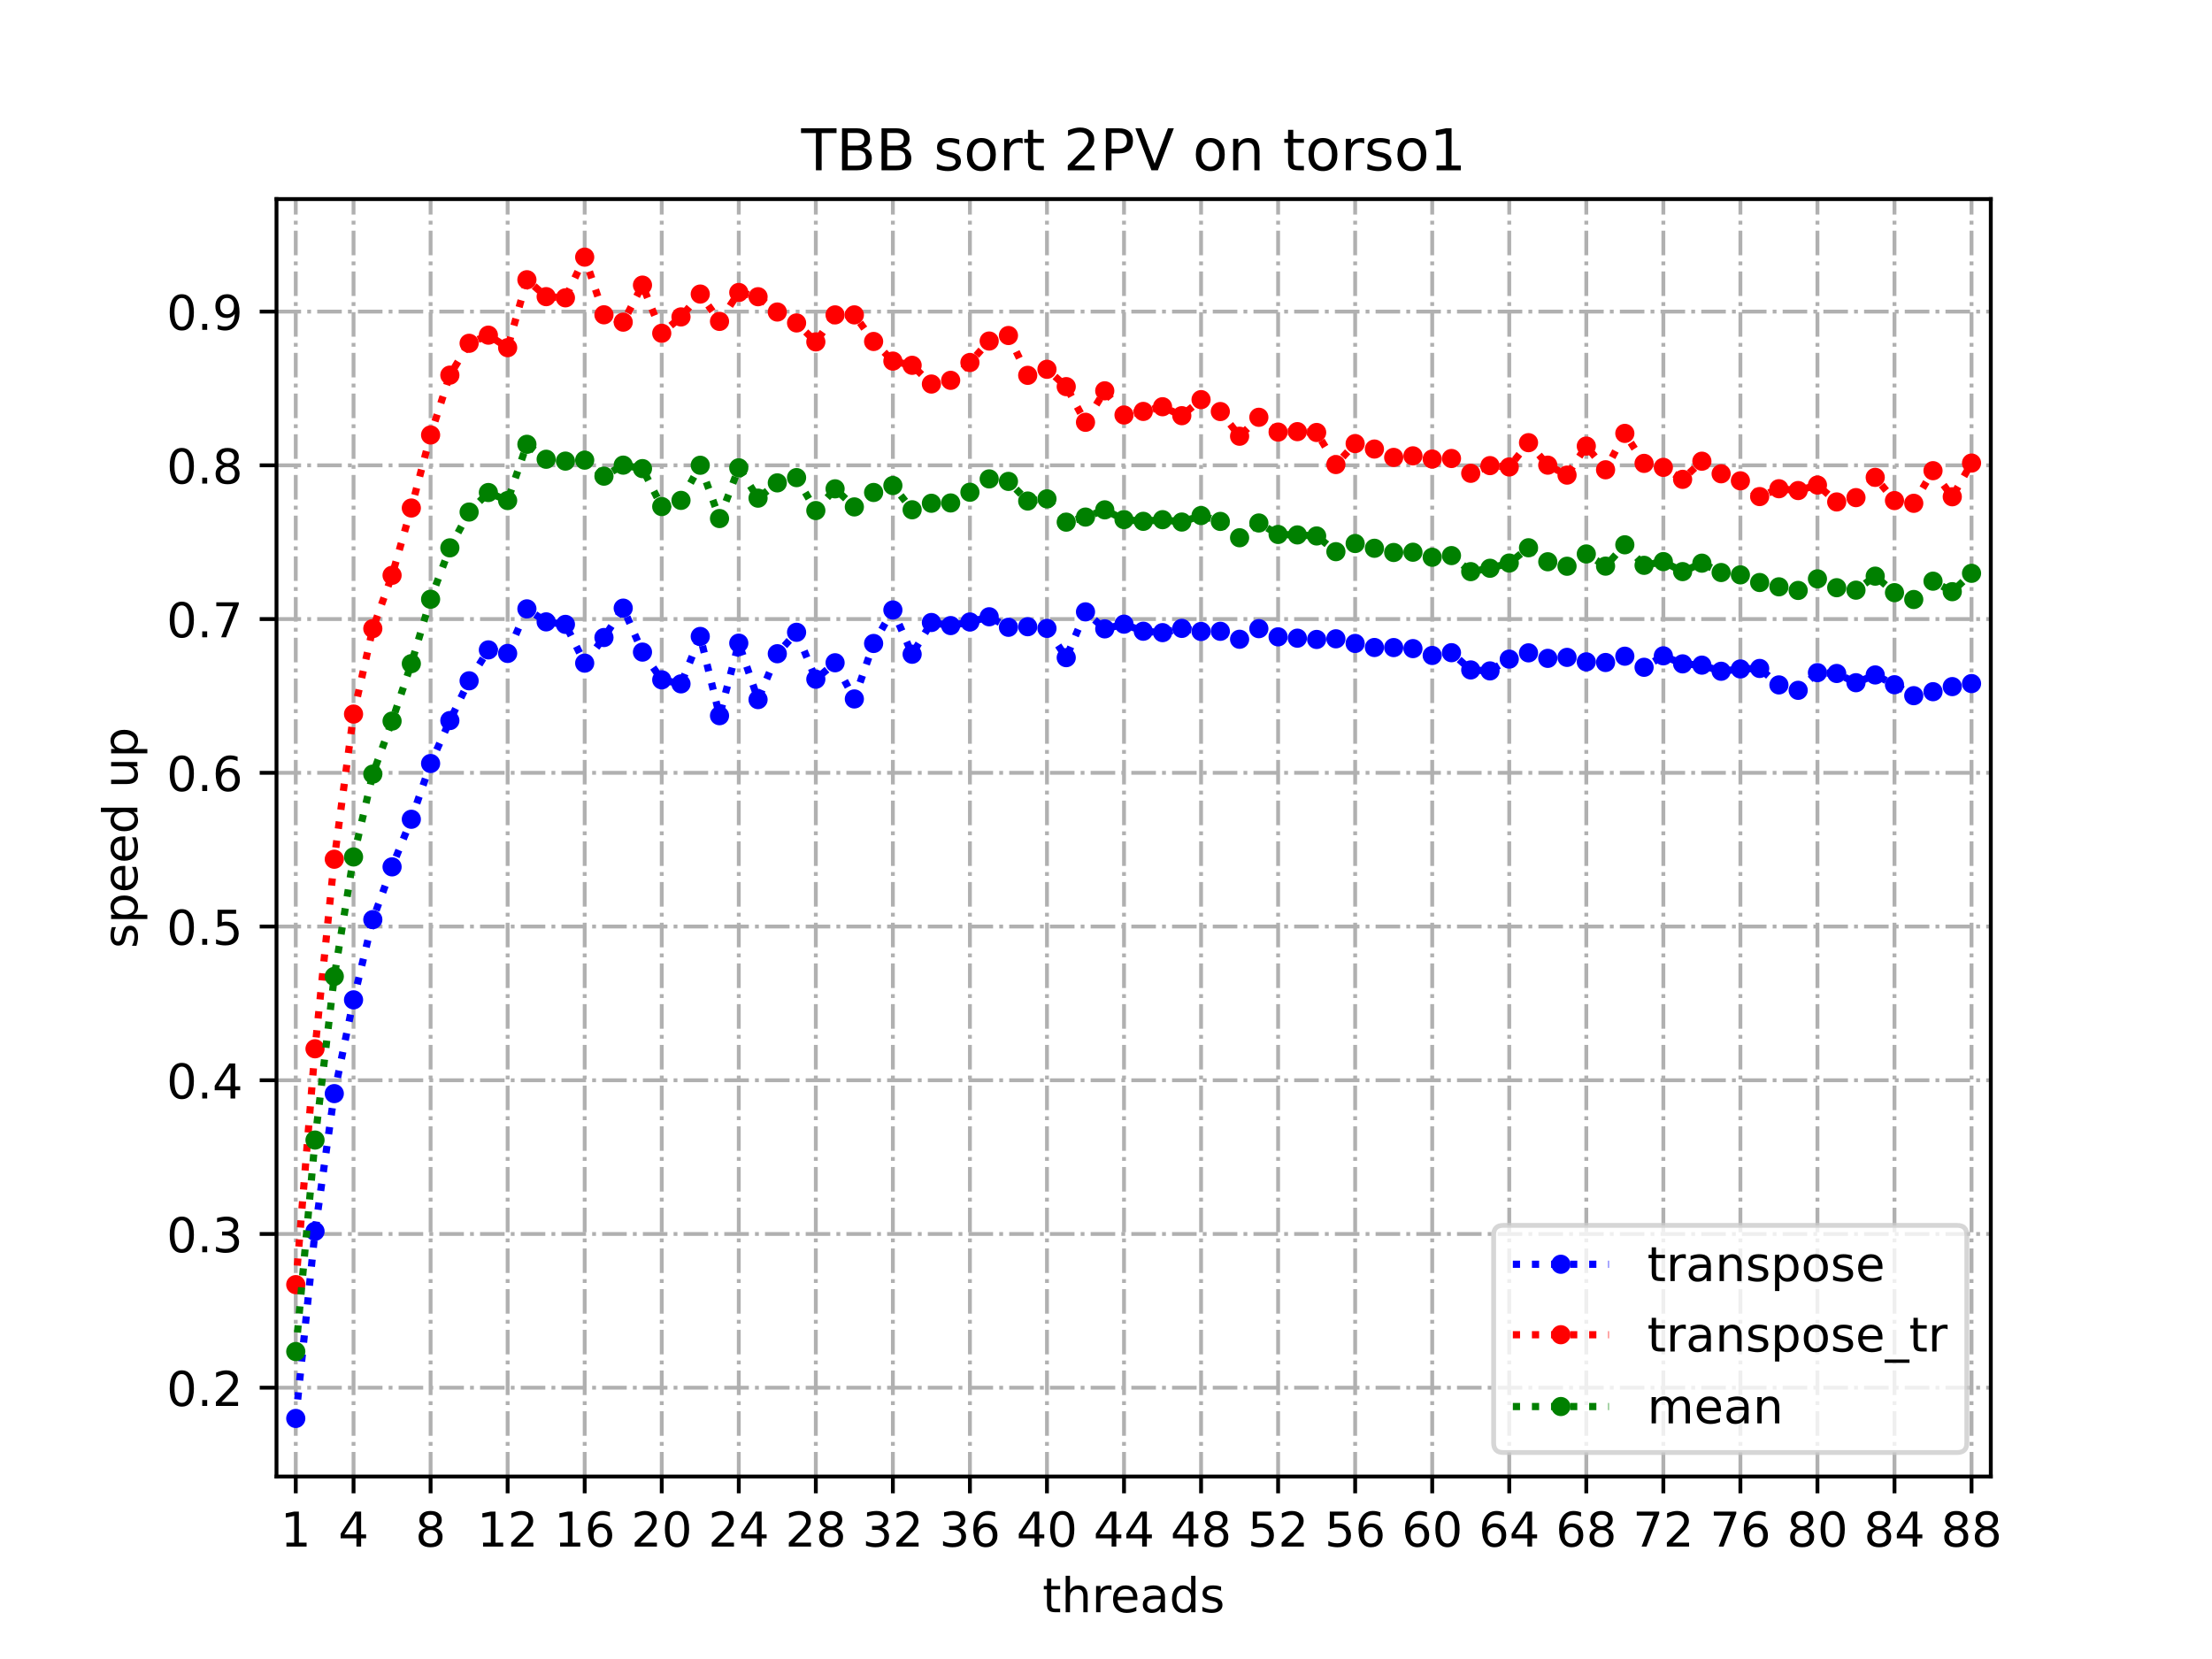 <?xml version="1.0" encoding="utf-8" standalone="no"?>
<!DOCTYPE svg PUBLIC "-//W3C//DTD SVG 1.1//EN"
  "http://www.w3.org/Graphics/SVG/1.1/DTD/svg11.dtd">
<!-- Created with matplotlib (https://matplotlib.org/) -->
<svg height="345.6pt" version="1.1" viewBox="0 0 460.8 345.6" width="460.8pt" xmlns="http://www.w3.org/2000/svg" xmlns:xlink="http://www.w3.org/1999/xlink">
 <defs>
  <style type="text/css">
*{stroke-linecap:butt;stroke-linejoin:round;}
  </style>
 </defs>
 <g id="figure_1">
  <g id="patch_1">
   <path d="M 0 345.6 
L 460.8 345.6 
L 460.8 0 
L 0 0 
z
" style="fill:#ffffff;"/>
  </g>
  <g id="axes_1">
   <g id="patch_2">
    <path d="M 57.6 307.584 
L 414.72 307.584 
L 414.72 41.472 
L 57.6 41.472 
z
" style="fill:#ffffff;"/>
   </g>
   <g id="matplotlib.axis_1">
    <g id="xtick_1">
     <g id="line2d_1">
      <path clip-path="url(#pae278d4b29)" d="M 61.613 307.584 
L 61.613 41.472 
" style="fill:none;stroke:#b0b0b0;stroke-dasharray:5.12,1.28,0.8,1.28;stroke-dashoffset:0;stroke-width:0.8;"/>
     </g>
     <g id="line2d_2">
      <defs>
       <path d="M 0 0 
L 0 3.5 
" id="m80896db326" style="stroke:#000000;stroke-width:0.8;"/>
      </defs>
      <g>
       <use style="stroke:#000000;stroke-width:0.8;" x="61.613" xlink:href="#m80896db326" y="307.584"/>
      </g>
     </g>
     <g id="text_1">
      <!-- 1 -->
      <defs>
       <path d="M 12.406 8.297 
L 28.516 8.297 
L 28.516 63.922 
L 10.984 60.406 
L 10.984 69.391 
L 28.422 72.906 
L 38.281 72.906 
L 38.281 8.297 
L 54.391 8.297 
L 54.391 0 
L 12.406 0 
z
" id="DejaVuSans-49"/>
      </defs>
      <g transform="translate(58.431 322.182)scale(0.1 -0.1)">
       <use xlink:href="#DejaVuSans-49"/>
      </g>
     </g>
    </g>
    <g id="xtick_2">
     <g id="line2d_3">
      <path clip-path="url(#pae278d4b29)" d="M 73.65 307.584 
L 73.65 41.472 
" style="fill:none;stroke:#b0b0b0;stroke-dasharray:5.12,1.28,0.8,1.28;stroke-dashoffset:0;stroke-width:0.8;"/>
     </g>
     <g id="line2d_4">
      <g>
       <use style="stroke:#000000;stroke-width:0.8;" x="73.65" xlink:href="#m80896db326" y="307.584"/>
      </g>
     </g>
     <g id="text_2">
      <!-- 4 -->
      <defs>
       <path d="M 37.797 64.312 
L 12.891 25.391 
L 37.797 25.391 
z
M 35.203 72.906 
L 47.609 72.906 
L 47.609 25.391 
L 58.016 25.391 
L 58.016 17.188 
L 47.609 17.188 
L 47.609 0 
L 37.797 0 
L 37.797 17.188 
L 4.891 17.188 
L 4.891 26.703 
z
" id="DejaVuSans-52"/>
      </defs>
      <g transform="translate(70.469 322.182)scale(0.1 -0.1)">
       <use xlink:href="#DejaVuSans-52"/>
      </g>
     </g>
    </g>
    <g id="xtick_3">
     <g id="line2d_5">
      <path clip-path="url(#pae278d4b29)" d="M 89.701 307.584 
L 89.701 41.472 
" style="fill:none;stroke:#b0b0b0;stroke-dasharray:5.12,1.28,0.8,1.28;stroke-dashoffset:0;stroke-width:0.8;"/>
     </g>
     <g id="line2d_6">
      <g>
       <use style="stroke:#000000;stroke-width:0.8;" x="89.701" xlink:href="#m80896db326" y="307.584"/>
      </g>
     </g>
     <g id="text_3">
      <!-- 8 -->
      <defs>
       <path d="M 31.781 34.625 
Q 24.75 34.625 20.719 30.859 
Q 16.703 27.094 16.703 20.516 
Q 16.703 13.922 20.719 10.156 
Q 24.75 6.391 31.781 6.391 
Q 38.812 6.391 42.859 10.172 
Q 46.922 13.969 46.922 20.516 
Q 46.922 27.094 42.891 30.859 
Q 38.875 34.625 31.781 34.625 
z
M 21.922 38.812 
Q 15.578 40.375 12.031 44.719 
Q 8.5 49.078 8.5 55.328 
Q 8.5 64.062 14.719 69.141 
Q 20.953 74.219 31.781 74.219 
Q 42.672 74.219 48.875 69.141 
Q 55.078 64.062 55.078 55.328 
Q 55.078 49.078 51.531 44.719 
Q 48 40.375 41.703 38.812 
Q 48.828 37.156 52.797 32.312 
Q 56.781 27.484 56.781 20.516 
Q 56.781 9.906 50.312 4.234 
Q 43.844 -1.422 31.781 -1.422 
Q 19.734 -1.422 13.25 4.234 
Q 6.781 9.906 6.781 20.516 
Q 6.781 27.484 10.781 32.312 
Q 14.797 37.156 21.922 38.812 
z
M 18.312 54.391 
Q 18.312 48.734 21.844 45.562 
Q 25.391 42.391 31.781 42.391 
Q 38.141 42.391 41.719 45.562 
Q 45.312 48.734 45.312 54.391 
Q 45.312 60.062 41.719 63.234 
Q 38.141 66.406 31.781 66.406 
Q 25.391 66.406 21.844 63.234 
Q 18.312 60.062 18.312 54.391 
z
" id="DejaVuSans-56"/>
      </defs>
      <g transform="translate(86.519 322.182)scale(0.1 -0.1)">
       <use xlink:href="#DejaVuSans-56"/>
      </g>
     </g>
    </g>
    <g id="xtick_4">
     <g id="line2d_7">
      <path clip-path="url(#pae278d4b29)" d="M 105.751 307.584 
L 105.751 41.472 
" style="fill:none;stroke:#b0b0b0;stroke-dasharray:5.12,1.28,0.8,1.28;stroke-dashoffset:0;stroke-width:0.8;"/>
     </g>
     <g id="line2d_8">
      <g>
       <use style="stroke:#000000;stroke-width:0.8;" x="105.751" xlink:href="#m80896db326" y="307.584"/>
      </g>
     </g>
     <g id="text_4">
      <!-- 12 -->
      <defs>
       <path d="M 19.188 8.297 
L 53.609 8.297 
L 53.609 0 
L 7.328 0 
L 7.328 8.297 
Q 12.938 14.109 22.625 23.891 
Q 32.328 33.688 34.812 36.531 
Q 39.547 41.844 41.422 45.531 
Q 43.312 49.219 43.312 52.781 
Q 43.312 58.594 39.234 62.25 
Q 35.156 65.922 28.609 65.922 
Q 23.969 65.922 18.812 64.312 
Q 13.672 62.703 7.812 59.422 
L 7.812 69.391 
Q 13.766 71.781 18.938 73 
Q 24.125 74.219 28.422 74.219 
Q 39.75 74.219 46.484 68.547 
Q 53.219 62.891 53.219 53.422 
Q 53.219 48.922 51.531 44.891 
Q 49.859 40.875 45.406 35.406 
Q 44.188 33.984 37.641 27.219 
Q 31.109 20.453 19.188 8.297 
z
" id="DejaVuSans-50"/>
      </defs>
      <g transform="translate(99.389 322.182)scale(0.1 -0.1)">
       <use xlink:href="#DejaVuSans-49"/>
       <use x="63.623" xlink:href="#DejaVuSans-50"/>
      </g>
     </g>
    </g>
    <g id="xtick_5">
     <g id="line2d_9">
      <path clip-path="url(#pae278d4b29)" d="M 121.801 307.584 
L 121.801 41.472 
" style="fill:none;stroke:#b0b0b0;stroke-dasharray:5.12,1.28,0.8,1.28;stroke-dashoffset:0;stroke-width:0.8;"/>
     </g>
     <g id="line2d_10">
      <g>
       <use style="stroke:#000000;stroke-width:0.8;" x="121.801" xlink:href="#m80896db326" y="307.584"/>
      </g>
     </g>
     <g id="text_5">
      <!-- 16 -->
      <defs>
       <path d="M 33.016 40.375 
Q 26.375 40.375 22.484 35.828 
Q 18.609 31.297 18.609 23.391 
Q 18.609 15.531 22.484 10.953 
Q 26.375 6.391 33.016 6.391 
Q 39.656 6.391 43.531 10.953 
Q 47.406 15.531 47.406 23.391 
Q 47.406 31.297 43.531 35.828 
Q 39.656 40.375 33.016 40.375 
z
M 52.594 71.297 
L 52.594 62.312 
Q 48.875 64.062 45.094 64.984 
Q 41.312 65.922 37.594 65.922 
Q 27.828 65.922 22.672 59.328 
Q 17.531 52.734 16.797 39.406 
Q 19.672 43.656 24.016 45.922 
Q 28.375 48.188 33.594 48.188 
Q 44.578 48.188 50.953 41.516 
Q 57.328 34.859 57.328 23.391 
Q 57.328 12.156 50.688 5.359 
Q 44.047 -1.422 33.016 -1.422 
Q 20.359 -1.422 13.672 8.266 
Q 6.984 17.969 6.984 36.375 
Q 6.984 53.656 15.188 63.938 
Q 23.391 74.219 37.203 74.219 
Q 40.922 74.219 44.703 73.484 
Q 48.484 72.75 52.594 71.297 
z
" id="DejaVuSans-54"/>
      </defs>
      <g transform="translate(115.439 322.182)scale(0.1 -0.1)">
       <use xlink:href="#DejaVuSans-49"/>
       <use x="63.623" xlink:href="#DejaVuSans-54"/>
      </g>
     </g>
    </g>
    <g id="xtick_6">
     <g id="line2d_11">
      <path clip-path="url(#pae278d4b29)" d="M 137.852 307.584 
L 137.852 41.472 
" style="fill:none;stroke:#b0b0b0;stroke-dasharray:5.12,1.28,0.8,1.28;stroke-dashoffset:0;stroke-width:0.8;"/>
     </g>
     <g id="line2d_12">
      <g>
       <use style="stroke:#000000;stroke-width:0.8;" x="137.852" xlink:href="#m80896db326" y="307.584"/>
      </g>
     </g>
     <g id="text_6">
      <!-- 20 -->
      <defs>
       <path d="M 31.781 66.406 
Q 24.172 66.406 20.328 58.906 
Q 16.5 51.422 16.5 36.375 
Q 16.5 21.391 20.328 13.891 
Q 24.172 6.391 31.781 6.391 
Q 39.453 6.391 43.281 13.891 
Q 47.125 21.391 47.125 36.375 
Q 47.125 51.422 43.281 58.906 
Q 39.453 66.406 31.781 66.406 
z
M 31.781 74.219 
Q 44.047 74.219 50.516 64.516 
Q 56.984 54.828 56.984 36.375 
Q 56.984 17.969 50.516 8.266 
Q 44.047 -1.422 31.781 -1.422 
Q 19.531 -1.422 13.062 8.266 
Q 6.594 17.969 6.594 36.375 
Q 6.594 54.828 13.062 64.516 
Q 19.531 74.219 31.781 74.219 
z
" id="DejaVuSans-48"/>
      </defs>
      <g transform="translate(131.489 322.182)scale(0.1 -0.1)">
       <use xlink:href="#DejaVuSans-50"/>
       <use x="63.623" xlink:href="#DejaVuSans-48"/>
      </g>
     </g>
    </g>
    <g id="xtick_7">
     <g id="line2d_13">
      <path clip-path="url(#pae278d4b29)" d="M 153.902 307.584 
L 153.902 41.472 
" style="fill:none;stroke:#b0b0b0;stroke-dasharray:5.12,1.28,0.8,1.28;stroke-dashoffset:0;stroke-width:0.8;"/>
     </g>
     <g id="line2d_14">
      <g>
       <use style="stroke:#000000;stroke-width:0.8;" x="153.902" xlink:href="#m80896db326" y="307.584"/>
      </g>
     </g>
     <g id="text_7">
      <!-- 24 -->
      <g transform="translate(147.54 322.182)scale(0.1 -0.1)">
       <use xlink:href="#DejaVuSans-50"/>
       <use x="63.623" xlink:href="#DejaVuSans-52"/>
      </g>
     </g>
    </g>
    <g id="xtick_8">
     <g id="line2d_15">
      <path clip-path="url(#pae278d4b29)" d="M 169.952 307.584 
L 169.952 41.472 
" style="fill:none;stroke:#b0b0b0;stroke-dasharray:5.12,1.28,0.8,1.28;stroke-dashoffset:0;stroke-width:0.8;"/>
     </g>
     <g id="line2d_16">
      <g>
       <use style="stroke:#000000;stroke-width:0.8;" x="169.952" xlink:href="#m80896db326" y="307.584"/>
      </g>
     </g>
     <g id="text_8">
      <!-- 28 -->
      <g transform="translate(163.59 322.182)scale(0.1 -0.1)">
       <use xlink:href="#DejaVuSans-50"/>
       <use x="63.623" xlink:href="#DejaVuSans-56"/>
      </g>
     </g>
    </g>
    <g id="xtick_9">
     <g id="line2d_17">
      <path clip-path="url(#pae278d4b29)" d="M 186.003 307.584 
L 186.003 41.472 
" style="fill:none;stroke:#b0b0b0;stroke-dasharray:5.12,1.28,0.8,1.28;stroke-dashoffset:0;stroke-width:0.8;"/>
     </g>
     <g id="line2d_18">
      <g>
       <use style="stroke:#000000;stroke-width:0.8;" x="186.003" xlink:href="#m80896db326" y="307.584"/>
      </g>
     </g>
     <g id="text_9">
      <!-- 32 -->
      <defs>
       <path d="M 40.578 39.312 
Q 47.656 37.797 51.625 33 
Q 55.609 28.219 55.609 21.188 
Q 55.609 10.406 48.188 4.484 
Q 40.766 -1.422 27.094 -1.422 
Q 22.516 -1.422 17.656 -0.516 
Q 12.797 0.391 7.625 2.203 
L 7.625 11.719 
Q 11.719 9.328 16.594 8.109 
Q 21.484 6.891 26.812 6.891 
Q 36.078 6.891 40.938 10.547 
Q 45.797 14.203 45.797 21.188 
Q 45.797 27.641 41.281 31.266 
Q 36.766 34.906 28.719 34.906 
L 20.219 34.906 
L 20.219 43.016 
L 29.109 43.016 
Q 36.375 43.016 40.234 45.922 
Q 44.094 48.828 44.094 54.297 
Q 44.094 59.906 40.109 62.906 
Q 36.141 65.922 28.719 65.922 
Q 24.656 65.922 20.016 65.031 
Q 15.375 64.156 9.812 62.312 
L 9.812 71.094 
Q 15.438 72.656 20.344 73.438 
Q 25.25 74.219 29.594 74.219 
Q 40.828 74.219 47.359 69.109 
Q 53.906 64.016 53.906 55.328 
Q 53.906 49.266 50.438 45.094 
Q 46.969 40.922 40.578 39.312 
z
" id="DejaVuSans-51"/>
      </defs>
      <g transform="translate(179.64 322.182)scale(0.1 -0.1)">
       <use xlink:href="#DejaVuSans-51"/>
       <use x="63.623" xlink:href="#DejaVuSans-50"/>
      </g>
     </g>
    </g>
    <g id="xtick_10">
     <g id="line2d_19">
      <path clip-path="url(#pae278d4b29)" d="M 202.053 307.584 
L 202.053 41.472 
" style="fill:none;stroke:#b0b0b0;stroke-dasharray:5.12,1.28,0.8,1.28;stroke-dashoffset:0;stroke-width:0.8;"/>
     </g>
     <g id="line2d_20">
      <g>
       <use style="stroke:#000000;stroke-width:0.8;" x="202.053" xlink:href="#m80896db326" y="307.584"/>
      </g>
     </g>
     <g id="text_10">
      <!-- 36 -->
      <g transform="translate(195.691 322.182)scale(0.1 -0.1)">
       <use xlink:href="#DejaVuSans-51"/>
       <use x="63.623" xlink:href="#DejaVuSans-54"/>
      </g>
     </g>
    </g>
    <g id="xtick_11">
     <g id="line2d_21">
      <path clip-path="url(#pae278d4b29)" d="M 218.103 307.584 
L 218.103 41.472 
" style="fill:none;stroke:#b0b0b0;stroke-dasharray:5.12,1.28,0.8,1.28;stroke-dashoffset:0;stroke-width:0.8;"/>
     </g>
     <g id="line2d_22">
      <g>
       <use style="stroke:#000000;stroke-width:0.8;" x="218.103" xlink:href="#m80896db326" y="307.584"/>
      </g>
     </g>
     <g id="text_11">
      <!-- 40 -->
      <g transform="translate(211.741 322.182)scale(0.1 -0.1)">
       <use xlink:href="#DejaVuSans-52"/>
       <use x="63.623" xlink:href="#DejaVuSans-48"/>
      </g>
     </g>
    </g>
    <g id="xtick_12">
     <g id="line2d_23">
      <path clip-path="url(#pae278d4b29)" d="M 234.154 307.584 
L 234.154 41.472 
" style="fill:none;stroke:#b0b0b0;stroke-dasharray:5.12,1.28,0.8,1.28;stroke-dashoffset:0;stroke-width:0.8;"/>
     </g>
     <g id="line2d_24">
      <g>
       <use style="stroke:#000000;stroke-width:0.8;" x="234.154" xlink:href="#m80896db326" y="307.584"/>
      </g>
     </g>
     <g id="text_12">
      <!-- 44 -->
      <g transform="translate(227.791 322.182)scale(0.1 -0.1)">
       <use xlink:href="#DejaVuSans-52"/>
       <use x="63.623" xlink:href="#DejaVuSans-52"/>
      </g>
     </g>
    </g>
    <g id="xtick_13">
     <g id="line2d_25">
      <path clip-path="url(#pae278d4b29)" d="M 250.204 307.584 
L 250.204 41.472 
" style="fill:none;stroke:#b0b0b0;stroke-dasharray:5.12,1.28,0.8,1.28;stroke-dashoffset:0;stroke-width:0.8;"/>
     </g>
     <g id="line2d_26">
      <g>
       <use style="stroke:#000000;stroke-width:0.8;" x="250.204" xlink:href="#m80896db326" y="307.584"/>
      </g>
     </g>
     <g id="text_13">
      <!-- 48 -->
      <g transform="translate(243.842 322.182)scale(0.1 -0.1)">
       <use xlink:href="#DejaVuSans-52"/>
       <use x="63.623" xlink:href="#DejaVuSans-56"/>
      </g>
     </g>
    </g>
    <g id="xtick_14">
     <g id="line2d_27">
      <path clip-path="url(#pae278d4b29)" d="M 266.254 307.584 
L 266.254 41.472 
" style="fill:none;stroke:#b0b0b0;stroke-dasharray:5.12,1.28,0.8,1.28;stroke-dashoffset:0;stroke-width:0.8;"/>
     </g>
     <g id="line2d_28">
      <g>
       <use style="stroke:#000000;stroke-width:0.8;" x="266.254" xlink:href="#m80896db326" y="307.584"/>
      </g>
     </g>
     <g id="text_14">
      <!-- 52 -->
      <defs>
       <path d="M 10.797 72.906 
L 49.516 72.906 
L 49.516 64.594 
L 19.828 64.594 
L 19.828 46.734 
Q 21.969 47.469 24.109 47.828 
Q 26.266 48.188 28.422 48.188 
Q 40.625 48.188 47.75 41.5 
Q 54.891 34.812 54.891 23.391 
Q 54.891 11.625 47.562 5.094 
Q 40.234 -1.422 26.906 -1.422 
Q 22.312 -1.422 17.547 -0.641 
Q 12.797 0.141 7.719 1.703 
L 7.719 11.625 
Q 12.109 9.234 16.797 8.062 
Q 21.484 6.891 26.703 6.891 
Q 35.156 6.891 40.078 11.328 
Q 45.016 15.766 45.016 23.391 
Q 45.016 31 40.078 35.438 
Q 35.156 39.891 26.703 39.891 
Q 22.75 39.891 18.812 39.016 
Q 14.891 38.141 10.797 36.281 
z
" id="DejaVuSans-53"/>
      </defs>
      <g transform="translate(259.892 322.182)scale(0.1 -0.1)">
       <use xlink:href="#DejaVuSans-53"/>
       <use x="63.623" xlink:href="#DejaVuSans-50"/>
      </g>
     </g>
    </g>
    <g id="xtick_15">
     <g id="line2d_29">
      <path clip-path="url(#pae278d4b29)" d="M 282.305 307.584 
L 282.305 41.472 
" style="fill:none;stroke:#b0b0b0;stroke-dasharray:5.12,1.28,0.8,1.28;stroke-dashoffset:0;stroke-width:0.8;"/>
     </g>
     <g id="line2d_30">
      <g>
       <use style="stroke:#000000;stroke-width:0.8;" x="282.305" xlink:href="#m80896db326" y="307.584"/>
      </g>
     </g>
     <g id="text_15">
      <!-- 56 -->
      <g transform="translate(275.942 322.182)scale(0.1 -0.1)">
       <use xlink:href="#DejaVuSans-53"/>
       <use x="63.623" xlink:href="#DejaVuSans-54"/>
      </g>
     </g>
    </g>
    <g id="xtick_16">
     <g id="line2d_31">
      <path clip-path="url(#pae278d4b29)" d="M 298.355 307.584 
L 298.355 41.472 
" style="fill:none;stroke:#b0b0b0;stroke-dasharray:5.12,1.28,0.8,1.28;stroke-dashoffset:0;stroke-width:0.8;"/>
     </g>
     <g id="line2d_32">
      <g>
       <use style="stroke:#000000;stroke-width:0.8;" x="298.355" xlink:href="#m80896db326" y="307.584"/>
      </g>
     </g>
     <g id="text_16">
      <!-- 60 -->
      <g transform="translate(291.993 322.182)scale(0.1 -0.1)">
       <use xlink:href="#DejaVuSans-54"/>
       <use x="63.623" xlink:href="#DejaVuSans-48"/>
      </g>
     </g>
    </g>
    <g id="xtick_17">
     <g id="line2d_33">
      <path clip-path="url(#pae278d4b29)" d="M 314.405 307.584 
L 314.405 41.472 
" style="fill:none;stroke:#b0b0b0;stroke-dasharray:5.12,1.28,0.8,1.28;stroke-dashoffset:0;stroke-width:0.8;"/>
     </g>
     <g id="line2d_34">
      <g>
       <use style="stroke:#000000;stroke-width:0.8;" x="314.405" xlink:href="#m80896db326" y="307.584"/>
      </g>
     </g>
     <g id="text_17">
      <!-- 64 -->
      <g transform="translate(308.043 322.182)scale(0.1 -0.1)">
       <use xlink:href="#DejaVuSans-54"/>
       <use x="63.623" xlink:href="#DejaVuSans-52"/>
      </g>
     </g>
    </g>
    <g id="xtick_18">
     <g id="line2d_35">
      <path clip-path="url(#pae278d4b29)" d="M 330.456 307.584 
L 330.456 41.472 
" style="fill:none;stroke:#b0b0b0;stroke-dasharray:5.12,1.28,0.8,1.28;stroke-dashoffset:0;stroke-width:0.8;"/>
     </g>
     <g id="line2d_36">
      <g>
       <use style="stroke:#000000;stroke-width:0.8;" x="330.456" xlink:href="#m80896db326" y="307.584"/>
      </g>
     </g>
     <g id="text_18">
      <!-- 68 -->
      <g transform="translate(324.093 322.182)scale(0.1 -0.1)">
       <use xlink:href="#DejaVuSans-54"/>
       <use x="63.623" xlink:href="#DejaVuSans-56"/>
      </g>
     </g>
    </g>
    <g id="xtick_19">
     <g id="line2d_37">
      <path clip-path="url(#pae278d4b29)" d="M 346.506 307.584 
L 346.506 41.472 
" style="fill:none;stroke:#b0b0b0;stroke-dasharray:5.12,1.28,0.8,1.28;stroke-dashoffset:0;stroke-width:0.8;"/>
     </g>
     <g id="line2d_38">
      <g>
       <use style="stroke:#000000;stroke-width:0.8;" x="346.506" xlink:href="#m80896db326" y="307.584"/>
      </g>
     </g>
     <g id="text_19">
      <!-- 72 -->
      <defs>
       <path d="M 8.203 72.906 
L 55.078 72.906 
L 55.078 68.703 
L 28.609 0 
L 18.312 0 
L 43.219 64.594 
L 8.203 64.594 
z
" id="DejaVuSans-55"/>
      </defs>
      <g transform="translate(340.144 322.182)scale(0.1 -0.1)">
       <use xlink:href="#DejaVuSans-55"/>
       <use x="63.623" xlink:href="#DejaVuSans-50"/>
      </g>
     </g>
    </g>
    <g id="xtick_20">
     <g id="line2d_39">
      <path clip-path="url(#pae278d4b29)" d="M 362.556 307.584 
L 362.556 41.472 
" style="fill:none;stroke:#b0b0b0;stroke-dasharray:5.12,1.28,0.8,1.28;stroke-dashoffset:0;stroke-width:0.8;"/>
     </g>
     <g id="line2d_40">
      <g>
       <use style="stroke:#000000;stroke-width:0.8;" x="362.556" xlink:href="#m80896db326" y="307.584"/>
      </g>
     </g>
     <g id="text_20">
      <!-- 76 -->
      <g transform="translate(356.194 322.182)scale(0.1 -0.1)">
       <use xlink:href="#DejaVuSans-55"/>
       <use x="63.623" xlink:href="#DejaVuSans-54"/>
      </g>
     </g>
    </g>
    <g id="xtick_21">
     <g id="line2d_41">
      <path clip-path="url(#pae278d4b29)" d="M 378.607 307.584 
L 378.607 41.472 
" style="fill:none;stroke:#b0b0b0;stroke-dasharray:5.12,1.28,0.8,1.28;stroke-dashoffset:0;stroke-width:0.8;"/>
     </g>
     <g id="line2d_42">
      <g>
       <use style="stroke:#000000;stroke-width:0.8;" x="378.607" xlink:href="#m80896db326" y="307.584"/>
      </g>
     </g>
     <g id="text_21">
      <!-- 80 -->
      <g transform="translate(372.244 322.182)scale(0.1 -0.1)">
       <use xlink:href="#DejaVuSans-56"/>
       <use x="63.623" xlink:href="#DejaVuSans-48"/>
      </g>
     </g>
    </g>
    <g id="xtick_22">
     <g id="line2d_43">
      <path clip-path="url(#pae278d4b29)" d="M 394.657 307.584 
L 394.657 41.472 
" style="fill:none;stroke:#b0b0b0;stroke-dasharray:5.12,1.28,0.8,1.28;stroke-dashoffset:0;stroke-width:0.8;"/>
     </g>
     <g id="line2d_44">
      <g>
       <use style="stroke:#000000;stroke-width:0.8;" x="394.657" xlink:href="#m80896db326" y="307.584"/>
      </g>
     </g>
     <g id="text_22">
      <!-- 84 -->
      <g transform="translate(388.295 322.182)scale(0.1 -0.1)">
       <use xlink:href="#DejaVuSans-56"/>
       <use x="63.623" xlink:href="#DejaVuSans-52"/>
      </g>
     </g>
    </g>
    <g id="xtick_23">
     <g id="line2d_45">
      <path clip-path="url(#pae278d4b29)" d="M 410.707 307.584 
L 410.707 41.472 
" style="fill:none;stroke:#b0b0b0;stroke-dasharray:5.12,1.28,0.8,1.28;stroke-dashoffset:0;stroke-width:0.8;"/>
     </g>
     <g id="line2d_46">
      <g>
       <use style="stroke:#000000;stroke-width:0.8;" x="410.707" xlink:href="#m80896db326" y="307.584"/>
      </g>
     </g>
     <g id="text_23">
      <!-- 88 -->
      <g transform="translate(404.345 322.182)scale(0.1 -0.1)">
       <use xlink:href="#DejaVuSans-56"/>
       <use x="63.623" xlink:href="#DejaVuSans-56"/>
      </g>
     </g>
    </g>
    <g id="text_24">
     <!-- threads -->
     <defs>
      <path d="M 18.312 70.219 
L 18.312 54.688 
L 36.812 54.688 
L 36.812 47.703 
L 18.312 47.703 
L 18.312 18.016 
Q 18.312 11.328 20.141 9.422 
Q 21.969 7.516 27.594 7.516 
L 36.812 7.516 
L 36.812 0 
L 27.594 0 
Q 17.188 0 13.234 3.875 
Q 9.281 7.766 9.281 18.016 
L 9.281 47.703 
L 2.688 47.703 
L 2.688 54.688 
L 9.281 54.688 
L 9.281 70.219 
z
" id="DejaVuSans-116"/>
      <path d="M 54.891 33.016 
L 54.891 0 
L 45.906 0 
L 45.906 32.719 
Q 45.906 40.484 42.875 44.328 
Q 39.844 48.188 33.797 48.188 
Q 26.516 48.188 22.312 43.547 
Q 18.109 38.922 18.109 30.906 
L 18.109 0 
L 9.078 0 
L 9.078 75.984 
L 18.109 75.984 
L 18.109 46.188 
Q 21.344 51.125 25.703 53.562 
Q 30.078 56 35.797 56 
Q 45.219 56 50.047 50.172 
Q 54.891 44.344 54.891 33.016 
z
" id="DejaVuSans-104"/>
      <path d="M 41.109 46.297 
Q 39.594 47.172 37.812 47.578 
Q 36.031 48 33.891 48 
Q 26.266 48 22.188 43.047 
Q 18.109 38.094 18.109 28.812 
L 18.109 0 
L 9.078 0 
L 9.078 54.688 
L 18.109 54.688 
L 18.109 46.188 
Q 20.953 51.172 25.484 53.578 
Q 30.031 56 36.531 56 
Q 37.453 56 38.578 55.875 
Q 39.703 55.766 41.062 55.516 
z
" id="DejaVuSans-114"/>
      <path d="M 56.203 29.594 
L 56.203 25.203 
L 14.891 25.203 
Q 15.484 15.922 20.484 11.062 
Q 25.484 6.203 34.422 6.203 
Q 39.594 6.203 44.453 7.469 
Q 49.312 8.734 54.109 11.281 
L 54.109 2.781 
Q 49.266 0.734 44.188 -0.344 
Q 39.109 -1.422 33.891 -1.422 
Q 20.797 -1.422 13.156 6.188 
Q 5.516 13.812 5.516 26.812 
Q 5.516 40.234 12.766 48.109 
Q 20.016 56 32.328 56 
Q 43.359 56 49.781 48.891 
Q 56.203 41.797 56.203 29.594 
z
M 47.219 32.234 
Q 47.125 39.594 43.094 43.984 
Q 39.062 48.391 32.422 48.391 
Q 24.906 48.391 20.391 44.141 
Q 15.875 39.891 15.188 32.172 
z
" id="DejaVuSans-101"/>
      <path d="M 34.281 27.484 
Q 23.391 27.484 19.188 25 
Q 14.984 22.516 14.984 16.5 
Q 14.984 11.719 18.141 8.906 
Q 21.297 6.109 26.703 6.109 
Q 34.188 6.109 38.703 11.406 
Q 43.219 16.703 43.219 25.484 
L 43.219 27.484 
z
M 52.203 31.203 
L 52.203 0 
L 43.219 0 
L 43.219 8.297 
Q 40.141 3.328 35.547 0.953 
Q 30.953 -1.422 24.312 -1.422 
Q 15.922 -1.422 10.953 3.297 
Q 6 8.016 6 15.922 
Q 6 25.141 12.172 29.828 
Q 18.359 34.516 30.609 34.516 
L 43.219 34.516 
L 43.219 35.406 
Q 43.219 41.609 39.141 45 
Q 35.062 48.391 27.688 48.391 
Q 23 48.391 18.547 47.266 
Q 14.109 46.141 10.016 43.891 
L 10.016 52.203 
Q 14.938 54.109 19.578 55.047 
Q 24.219 56 28.609 56 
Q 40.484 56 46.344 49.844 
Q 52.203 43.703 52.203 31.203 
z
" id="DejaVuSans-97"/>
      <path d="M 45.406 46.391 
L 45.406 75.984 
L 54.391 75.984 
L 54.391 0 
L 45.406 0 
L 45.406 8.203 
Q 42.578 3.328 38.25 0.953 
Q 33.938 -1.422 27.875 -1.422 
Q 17.969 -1.422 11.734 6.484 
Q 5.516 14.406 5.516 27.297 
Q 5.516 40.188 11.734 48.094 
Q 17.969 56 27.875 56 
Q 33.938 56 38.25 53.625 
Q 42.578 51.266 45.406 46.391 
z
M 14.797 27.297 
Q 14.797 17.391 18.875 11.75 
Q 22.953 6.109 30.078 6.109 
Q 37.203 6.109 41.297 11.75 
Q 45.406 17.391 45.406 27.297 
Q 45.406 37.203 41.297 42.844 
Q 37.203 48.484 30.078 48.484 
Q 22.953 48.484 18.875 42.844 
Q 14.797 37.203 14.797 27.297 
z
" id="DejaVuSans-100"/>
      <path d="M 44.281 53.078 
L 44.281 44.578 
Q 40.484 46.531 36.375 47.5 
Q 32.281 48.484 27.875 48.484 
Q 21.188 48.484 17.844 46.438 
Q 14.5 44.391 14.5 40.281 
Q 14.5 37.156 16.891 35.375 
Q 19.281 33.594 26.516 31.984 
L 29.594 31.297 
Q 39.156 29.25 43.188 25.516 
Q 47.219 21.781 47.219 15.094 
Q 47.219 7.469 41.188 3.016 
Q 35.156 -1.422 24.609 -1.422 
Q 20.219 -1.422 15.453 -0.562 
Q 10.688 0.297 5.422 2 
L 5.422 11.281 
Q 10.406 8.688 15.234 7.391 
Q 20.062 6.109 24.812 6.109 
Q 31.156 6.109 34.562 8.281 
Q 37.984 10.453 37.984 14.406 
Q 37.984 18.062 35.516 20.016 
Q 33.062 21.969 24.703 23.781 
L 21.578 24.516 
Q 13.234 26.266 9.516 29.906 
Q 5.812 33.547 5.812 39.891 
Q 5.812 47.609 11.281 51.797 
Q 16.75 56 26.812 56 
Q 31.781 56 36.172 55.266 
Q 40.578 54.547 44.281 53.078 
z
" id="DejaVuSans-115"/>
     </defs>
     <g transform="translate(217.169 335.861)scale(0.1 -0.1)">
      <use xlink:href="#DejaVuSans-116"/>
      <use x="39.209" xlink:href="#DejaVuSans-104"/>
      <use x="102.588" xlink:href="#DejaVuSans-114"/>
      <use x="141.451" xlink:href="#DejaVuSans-101"/>
      <use x="202.975" xlink:href="#DejaVuSans-97"/>
      <use x="264.254" xlink:href="#DejaVuSans-100"/>
      <use x="327.73" xlink:href="#DejaVuSans-115"/>
     </g>
    </g>
   </g>
   <g id="matplotlib.axis_2">
    <g id="ytick_1">
     <g id="line2d_47">
      <path clip-path="url(#pae278d4b29)" d="M 57.6 289.086 
L 414.72 289.086 
" style="fill:none;stroke:#b0b0b0;stroke-dasharray:5.12,1.28,0.8,1.28;stroke-dashoffset:0;stroke-width:0.8;"/>
     </g>
     <g id="line2d_48">
      <defs>
       <path d="M 0 0 
L -3.5 0 
" id="m06cd28ae8e" style="stroke:#000000;stroke-width:0.8;"/>
      </defs>
      <g>
       <use style="stroke:#000000;stroke-width:0.8;" x="57.6" xlink:href="#m06cd28ae8e" y="289.086"/>
      </g>
     </g>
     <g id="text_25">
      <!-- 0.2 -->
      <defs>
       <path d="M 10.688 12.406 
L 21 12.406 
L 21 0 
L 10.688 0 
z
" id="DejaVuSans-46"/>
      </defs>
      <g transform="translate(34.697 292.886)scale(0.1 -0.1)">
       <use xlink:href="#DejaVuSans-48"/>
       <use x="63.623" xlink:href="#DejaVuSans-46"/>
       <use x="95.41" xlink:href="#DejaVuSans-50"/>
      </g>
     </g>
    </g>
    <g id="ytick_2">
     <g id="line2d_49">
      <path clip-path="url(#pae278d4b29)" d="M 57.6 257.062 
L 414.72 257.062 
" style="fill:none;stroke:#b0b0b0;stroke-dasharray:5.12,1.28,0.8,1.28;stroke-dashoffset:0;stroke-width:0.8;"/>
     </g>
     <g id="line2d_50">
      <g>
       <use style="stroke:#000000;stroke-width:0.8;" x="57.6" xlink:href="#m06cd28ae8e" y="257.062"/>
      </g>
     </g>
     <g id="text_26">
      <!-- 0.3 -->
      <g transform="translate(34.697 260.861)scale(0.1 -0.1)">
       <use xlink:href="#DejaVuSans-48"/>
       <use x="63.623" xlink:href="#DejaVuSans-46"/>
       <use x="95.41" xlink:href="#DejaVuSans-51"/>
      </g>
     </g>
    </g>
    <g id="ytick_3">
     <g id="line2d_51">
      <path clip-path="url(#pae278d4b29)" d="M 57.6 225.037 
L 414.72 225.037 
" style="fill:none;stroke:#b0b0b0;stroke-dasharray:5.12,1.28,0.8,1.28;stroke-dashoffset:0;stroke-width:0.8;"/>
     </g>
     <g id="line2d_52">
      <g>
       <use style="stroke:#000000;stroke-width:0.8;" x="57.6" xlink:href="#m06cd28ae8e" y="225.037"/>
      </g>
     </g>
     <g id="text_27">
      <!-- 0.4 -->
      <g transform="translate(34.697 228.836)scale(0.1 -0.1)">
       <use xlink:href="#DejaVuSans-48"/>
       <use x="63.623" xlink:href="#DejaVuSans-46"/>
       <use x="95.41" xlink:href="#DejaVuSans-52"/>
      </g>
     </g>
    </g>
    <g id="ytick_4">
     <g id="line2d_53">
      <path clip-path="url(#pae278d4b29)" d="M 57.6 193.012 
L 414.72 193.012 
" style="fill:none;stroke:#b0b0b0;stroke-dasharray:5.12,1.28,0.8,1.28;stroke-dashoffset:0;stroke-width:0.8;"/>
     </g>
     <g id="line2d_54">
      <g>
       <use style="stroke:#000000;stroke-width:0.8;" x="57.6" xlink:href="#m06cd28ae8e" y="193.012"/>
      </g>
     </g>
     <g id="text_28">
      <!-- 0.5 -->
      <g transform="translate(34.697 196.811)scale(0.1 -0.1)">
       <use xlink:href="#DejaVuSans-48"/>
       <use x="63.623" xlink:href="#DejaVuSans-46"/>
       <use x="95.41" xlink:href="#DejaVuSans-53"/>
      </g>
     </g>
    </g>
    <g id="ytick_5">
     <g id="line2d_55">
      <path clip-path="url(#pae278d4b29)" d="M 57.6 160.987 
L 414.72 160.987 
" style="fill:none;stroke:#b0b0b0;stroke-dasharray:5.12,1.28,0.8,1.28;stroke-dashoffset:0;stroke-width:0.8;"/>
     </g>
     <g id="line2d_56">
      <g>
       <use style="stroke:#000000;stroke-width:0.8;" x="57.6" xlink:href="#m06cd28ae8e" y="160.987"/>
      </g>
     </g>
     <g id="text_29">
      <!-- 0.6 -->
      <g transform="translate(34.697 164.786)scale(0.1 -0.1)">
       <use xlink:href="#DejaVuSans-48"/>
       <use x="63.623" xlink:href="#DejaVuSans-46"/>
       <use x="95.41" xlink:href="#DejaVuSans-54"/>
      </g>
     </g>
    </g>
    <g id="ytick_6">
     <g id="line2d_57">
      <path clip-path="url(#pae278d4b29)" d="M 57.6 128.962 
L 414.72 128.962 
" style="fill:none;stroke:#b0b0b0;stroke-dasharray:5.12,1.28,0.8,1.28;stroke-dashoffset:0;stroke-width:0.8;"/>
     </g>
     <g id="line2d_58">
      <g>
       <use style="stroke:#000000;stroke-width:0.8;" x="57.6" xlink:href="#m06cd28ae8e" y="128.962"/>
      </g>
     </g>
     <g id="text_30">
      <!-- 0.7 -->
      <g transform="translate(34.697 132.761)scale(0.1 -0.1)">
       <use xlink:href="#DejaVuSans-48"/>
       <use x="63.623" xlink:href="#DejaVuSans-46"/>
       <use x="95.41" xlink:href="#DejaVuSans-55"/>
      </g>
     </g>
    </g>
    <g id="ytick_7">
     <g id="line2d_59">
      <path clip-path="url(#pae278d4b29)" d="M 57.6 96.937 
L 414.72 96.937 
" style="fill:none;stroke:#b0b0b0;stroke-dasharray:5.12,1.28,0.8,1.28;stroke-dashoffset:0;stroke-width:0.8;"/>
     </g>
     <g id="line2d_60">
      <g>
       <use style="stroke:#000000;stroke-width:0.8;" x="57.6" xlink:href="#m06cd28ae8e" y="96.937"/>
      </g>
     </g>
     <g id="text_31">
      <!-- 0.8 -->
      <g transform="translate(34.697 100.737)scale(0.1 -0.1)">
       <use xlink:href="#DejaVuSans-48"/>
       <use x="63.623" xlink:href="#DejaVuSans-46"/>
       <use x="95.41" xlink:href="#DejaVuSans-56"/>
      </g>
     </g>
    </g>
    <g id="ytick_8">
     <g id="line2d_61">
      <path clip-path="url(#pae278d4b29)" d="M 57.6 64.912 
L 414.72 64.912 
" style="fill:none;stroke:#b0b0b0;stroke-dasharray:5.12,1.28,0.8,1.28;stroke-dashoffset:0;stroke-width:0.8;"/>
     </g>
     <g id="line2d_62">
      <g>
       <use style="stroke:#000000;stroke-width:0.8;" x="57.6" xlink:href="#m06cd28ae8e" y="64.912"/>
      </g>
     </g>
     <g id="text_32">
      <!-- 0.9 -->
      <defs>
       <path d="M 10.984 1.516 
L 10.984 10.5 
Q 14.703 8.734 18.5 7.812 
Q 22.312 6.891 25.984 6.891 
Q 35.75 6.891 40.891 13.453 
Q 46.047 20.016 46.781 33.406 
Q 43.953 29.203 39.594 26.953 
Q 35.25 24.703 29.984 24.703 
Q 19.047 24.703 12.672 31.312 
Q 6.297 37.938 6.297 49.422 
Q 6.297 60.641 12.938 67.422 
Q 19.578 74.219 30.609 74.219 
Q 43.266 74.219 49.922 64.516 
Q 56.594 54.828 56.594 36.375 
Q 56.594 19.141 48.406 8.859 
Q 40.234 -1.422 26.422 -1.422 
Q 22.703 -1.422 18.891 -0.688 
Q 15.094 0.047 10.984 1.516 
z
M 30.609 32.422 
Q 37.25 32.422 41.125 36.953 
Q 45.016 41.5 45.016 49.422 
Q 45.016 57.281 41.125 61.844 
Q 37.25 66.406 30.609 66.406 
Q 23.969 66.406 20.094 61.844 
Q 16.219 57.281 16.219 49.422 
Q 16.219 41.5 20.094 36.953 
Q 23.969 32.422 30.609 32.422 
z
" id="DejaVuSans-57"/>
      </defs>
      <g transform="translate(34.697 68.712)scale(0.1 -0.1)">
       <use xlink:href="#DejaVuSans-48"/>
       <use x="63.623" xlink:href="#DejaVuSans-46"/>
       <use x="95.41" xlink:href="#DejaVuSans-57"/>
      </g>
     </g>
    </g>
    <g id="text_33">
     <!-- speed up -->
     <defs>
      <path d="M 18.109 8.203 
L 18.109 -20.797 
L 9.078 -20.797 
L 9.078 54.688 
L 18.109 54.688 
L 18.109 46.391 
Q 20.953 51.266 25.266 53.625 
Q 29.594 56 35.594 56 
Q 45.562 56 51.781 48.094 
Q 58.016 40.188 58.016 27.297 
Q 58.016 14.406 51.781 6.484 
Q 45.562 -1.422 35.594 -1.422 
Q 29.594 -1.422 25.266 0.953 
Q 20.953 3.328 18.109 8.203 
z
M 48.688 27.297 
Q 48.688 37.203 44.609 42.844 
Q 40.531 48.484 33.406 48.484 
Q 26.266 48.484 22.188 42.844 
Q 18.109 37.203 18.109 27.297 
Q 18.109 17.391 22.188 11.75 
Q 26.266 6.109 33.406 6.109 
Q 40.531 6.109 44.609 11.75 
Q 48.688 17.391 48.688 27.297 
z
" id="DejaVuSans-112"/>
      <path id="DejaVuSans-32"/>
      <path d="M 8.5 21.578 
L 8.5 54.688 
L 17.484 54.688 
L 17.484 21.922 
Q 17.484 14.156 20.5 10.266 
Q 23.531 6.391 29.594 6.391 
Q 36.859 6.391 41.078 11.031 
Q 45.312 15.672 45.312 23.688 
L 45.312 54.688 
L 54.297 54.688 
L 54.297 0 
L 45.312 0 
L 45.312 8.406 
Q 42.047 3.422 37.719 1 
Q 33.406 -1.422 27.688 -1.422 
Q 18.266 -1.422 13.375 4.438 
Q 8.5 10.297 8.5 21.578 
z
M 31.109 56 
z
" id="DejaVuSans-117"/>
     </defs>
     <g transform="translate(28.617 197.566)rotate(-90)scale(0.1 -0.1)">
      <use xlink:href="#DejaVuSans-115"/>
      <use x="52.1" xlink:href="#DejaVuSans-112"/>
      <use x="115.576" xlink:href="#DejaVuSans-101"/>
      <use x="177.1" xlink:href="#DejaVuSans-101"/>
      <use x="238.623" xlink:href="#DejaVuSans-100"/>
      <use x="302.1" xlink:href="#DejaVuSans-32"/>
      <use x="333.887" xlink:href="#DejaVuSans-117"/>
      <use x="397.266" xlink:href="#DejaVuSans-112"/>
     </g>
    </g>
   </g>
   <g id="line2d_63">
    <path clip-path="url(#pae278d4b29)" d="M 61.613 295.488 
L 65.625 256.507 
L 69.638 227.818 
L 73.65 208.286 
L 77.663 191.571 
L 81.676 180.583 
L 85.688 170.669 
L 89.701 159.048 
L 93.713 150.107 
L 97.726 141.824 
L 101.738 135.383 
L 105.751 136.122 
L 109.764 126.839 
L 113.776 129.547 
L 117.789 130.071 
L 121.801 138.145 
L 125.814 132.808 
L 129.827 126.685 
L 133.839 135.845 
L 137.852 141.622 
L 141.864 142.462 
L 145.877 132.583 
L 149.889 149.092 
L 153.902 133.982 
L 157.915 145.74 
L 161.927 136.185 
L 165.94 131.718 
L 169.952 141.493 
L 173.965 138.065 
L 177.978 145.603 
L 181.99 134.047 
L 186.003 127.071 
L 190.015 136.292 
L 194.028 129.677 
L 198.04 130.32 
L 202.053 129.572 
L 206.066 128.486 
L 210.078 130.677 
L 214.091 130.557 
L 218.103 130.908 
L 222.116 137 
L 226.129 127.462 
L 230.141 131.007 
L 234.154 130.026 
L 238.166 131.496 
L 242.179 131.788 
L 246.191 130.907 
L 250.204 131.547 
L 254.217 131.511 
L 258.229 133.169 
L 262.242 130.963 
L 266.254 132.667 
L 270.267 132.945 
L 274.28 133.207 
L 278.292 133.076 
L 282.305 134.042 
L 286.317 134.887 
L 290.33 134.901 
L 294.342 135.118 
L 298.355 136.546 
L 302.368 135.968 
L 306.38 139.56 
L 310.393 139.763 
L 314.405 137.309 
L 318.418 136.002 
L 322.431 137.148 
L 326.443 136.945 
L 330.456 137.878 
L 334.468 138.009 
L 338.481 136.7 
L 342.493 139.009 
L 346.506 136.622 
L 350.519 138.296 
L 354.531 138.56 
L 358.544 139.836 
L 362.556 139.356 
L 366.569 139.25 
L 370.582 142.68 
L 374.594 143.805 
L 378.607 140.127 
L 382.619 140.298 
L 386.632 142.222 
L 390.644 140.603 
L 394.657 142.642 
L 398.67 144.922 
L 402.682 144.092 
L 406.695 143.033 
L 410.707 142.401 
" style="fill:none;stroke:#0000ff;stroke-dasharray:1.5,2.475;stroke-dashoffset:0;stroke-width:1.5;"/>
    <defs>
     <path d="M 0 1.5 
C 0.398 1.5 0.779 1.342 1.061 1.061 
C 1.342 0.779 1.5 0.398 1.5 0 
C 1.5 -0.398 1.342 -0.779 1.061 -1.061 
C 0.779 -1.342 0.398 -1.5 0 -1.5 
C -0.398 -1.5 -0.779 -1.342 -1.061 -1.061 
C -1.342 -0.779 -1.5 -0.398 -1.5 0 
C -1.5 0.398 -1.342 0.779 -1.061 1.061 
C -0.779 1.342 -0.398 1.5 0 1.5 
z
" id="m4c8d4b45bb" style="stroke:#0000ff;"/>
    </defs>
    <g clip-path="url(#pae278d4b29)">
     <use style="fill:#0000ff;stroke:#0000ff;" x="61.613" xlink:href="#m4c8d4b45bb" y="295.488"/>
     <use style="fill:#0000ff;stroke:#0000ff;" x="65.625" xlink:href="#m4c8d4b45bb" y="256.507"/>
     <use style="fill:#0000ff;stroke:#0000ff;" x="69.638" xlink:href="#m4c8d4b45bb" y="227.818"/>
     <use style="fill:#0000ff;stroke:#0000ff;" x="73.65" xlink:href="#m4c8d4b45bb" y="208.286"/>
     <use style="fill:#0000ff;stroke:#0000ff;" x="77.663" xlink:href="#m4c8d4b45bb" y="191.571"/>
     <use style="fill:#0000ff;stroke:#0000ff;" x="81.676" xlink:href="#m4c8d4b45bb" y="180.583"/>
     <use style="fill:#0000ff;stroke:#0000ff;" x="85.688" xlink:href="#m4c8d4b45bb" y="170.669"/>
     <use style="fill:#0000ff;stroke:#0000ff;" x="89.701" xlink:href="#m4c8d4b45bb" y="159.048"/>
     <use style="fill:#0000ff;stroke:#0000ff;" x="93.713" xlink:href="#m4c8d4b45bb" y="150.107"/>
     <use style="fill:#0000ff;stroke:#0000ff;" x="97.726" xlink:href="#m4c8d4b45bb" y="141.824"/>
     <use style="fill:#0000ff;stroke:#0000ff;" x="101.738" xlink:href="#m4c8d4b45bb" y="135.383"/>
     <use style="fill:#0000ff;stroke:#0000ff;" x="105.751" xlink:href="#m4c8d4b45bb" y="136.122"/>
     <use style="fill:#0000ff;stroke:#0000ff;" x="109.764" xlink:href="#m4c8d4b45bb" y="126.839"/>
     <use style="fill:#0000ff;stroke:#0000ff;" x="113.776" xlink:href="#m4c8d4b45bb" y="129.547"/>
     <use style="fill:#0000ff;stroke:#0000ff;" x="117.789" xlink:href="#m4c8d4b45bb" y="130.071"/>
     <use style="fill:#0000ff;stroke:#0000ff;" x="121.801" xlink:href="#m4c8d4b45bb" y="138.145"/>
     <use style="fill:#0000ff;stroke:#0000ff;" x="125.814" xlink:href="#m4c8d4b45bb" y="132.808"/>
     <use style="fill:#0000ff;stroke:#0000ff;" x="129.827" xlink:href="#m4c8d4b45bb" y="126.685"/>
     <use style="fill:#0000ff;stroke:#0000ff;" x="133.839" xlink:href="#m4c8d4b45bb" y="135.845"/>
     <use style="fill:#0000ff;stroke:#0000ff;" x="137.852" xlink:href="#m4c8d4b45bb" y="141.622"/>
     <use style="fill:#0000ff;stroke:#0000ff;" x="141.864" xlink:href="#m4c8d4b45bb" y="142.462"/>
     <use style="fill:#0000ff;stroke:#0000ff;" x="145.877" xlink:href="#m4c8d4b45bb" y="132.583"/>
     <use style="fill:#0000ff;stroke:#0000ff;" x="149.889" xlink:href="#m4c8d4b45bb" y="149.092"/>
     <use style="fill:#0000ff;stroke:#0000ff;" x="153.902" xlink:href="#m4c8d4b45bb" y="133.982"/>
     <use style="fill:#0000ff;stroke:#0000ff;" x="157.915" xlink:href="#m4c8d4b45bb" y="145.74"/>
     <use style="fill:#0000ff;stroke:#0000ff;" x="161.927" xlink:href="#m4c8d4b45bb" y="136.185"/>
     <use style="fill:#0000ff;stroke:#0000ff;" x="165.94" xlink:href="#m4c8d4b45bb" y="131.718"/>
     <use style="fill:#0000ff;stroke:#0000ff;" x="169.952" xlink:href="#m4c8d4b45bb" y="141.493"/>
     <use style="fill:#0000ff;stroke:#0000ff;" x="173.965" xlink:href="#m4c8d4b45bb" y="138.065"/>
     <use style="fill:#0000ff;stroke:#0000ff;" x="177.978" xlink:href="#m4c8d4b45bb" y="145.603"/>
     <use style="fill:#0000ff;stroke:#0000ff;" x="181.99" xlink:href="#m4c8d4b45bb" y="134.047"/>
     <use style="fill:#0000ff;stroke:#0000ff;" x="186.003" xlink:href="#m4c8d4b45bb" y="127.071"/>
     <use style="fill:#0000ff;stroke:#0000ff;" x="190.015" xlink:href="#m4c8d4b45bb" y="136.292"/>
     <use style="fill:#0000ff;stroke:#0000ff;" x="194.028" xlink:href="#m4c8d4b45bb" y="129.677"/>
     <use style="fill:#0000ff;stroke:#0000ff;" x="198.04" xlink:href="#m4c8d4b45bb" y="130.32"/>
     <use style="fill:#0000ff;stroke:#0000ff;" x="202.053" xlink:href="#m4c8d4b45bb" y="129.572"/>
     <use style="fill:#0000ff;stroke:#0000ff;" x="206.066" xlink:href="#m4c8d4b45bb" y="128.486"/>
     <use style="fill:#0000ff;stroke:#0000ff;" x="210.078" xlink:href="#m4c8d4b45bb" y="130.677"/>
     <use style="fill:#0000ff;stroke:#0000ff;" x="214.091" xlink:href="#m4c8d4b45bb" y="130.557"/>
     <use style="fill:#0000ff;stroke:#0000ff;" x="218.103" xlink:href="#m4c8d4b45bb" y="130.908"/>
     <use style="fill:#0000ff;stroke:#0000ff;" x="222.116" xlink:href="#m4c8d4b45bb" y="137"/>
     <use style="fill:#0000ff;stroke:#0000ff;" x="226.129" xlink:href="#m4c8d4b45bb" y="127.462"/>
     <use style="fill:#0000ff;stroke:#0000ff;" x="230.141" xlink:href="#m4c8d4b45bb" y="131.007"/>
     <use style="fill:#0000ff;stroke:#0000ff;" x="234.154" xlink:href="#m4c8d4b45bb" y="130.026"/>
     <use style="fill:#0000ff;stroke:#0000ff;" x="238.166" xlink:href="#m4c8d4b45bb" y="131.496"/>
     <use style="fill:#0000ff;stroke:#0000ff;" x="242.179" xlink:href="#m4c8d4b45bb" y="131.788"/>
     <use style="fill:#0000ff;stroke:#0000ff;" x="246.191" xlink:href="#m4c8d4b45bb" y="130.907"/>
     <use style="fill:#0000ff;stroke:#0000ff;" x="250.204" xlink:href="#m4c8d4b45bb" y="131.547"/>
     <use style="fill:#0000ff;stroke:#0000ff;" x="254.217" xlink:href="#m4c8d4b45bb" y="131.511"/>
     <use style="fill:#0000ff;stroke:#0000ff;" x="258.229" xlink:href="#m4c8d4b45bb" y="133.169"/>
     <use style="fill:#0000ff;stroke:#0000ff;" x="262.242" xlink:href="#m4c8d4b45bb" y="130.963"/>
     <use style="fill:#0000ff;stroke:#0000ff;" x="266.254" xlink:href="#m4c8d4b45bb" y="132.667"/>
     <use style="fill:#0000ff;stroke:#0000ff;" x="270.267" xlink:href="#m4c8d4b45bb" y="132.945"/>
     <use style="fill:#0000ff;stroke:#0000ff;" x="274.28" xlink:href="#m4c8d4b45bb" y="133.207"/>
     <use style="fill:#0000ff;stroke:#0000ff;" x="278.292" xlink:href="#m4c8d4b45bb" y="133.076"/>
     <use style="fill:#0000ff;stroke:#0000ff;" x="282.305" xlink:href="#m4c8d4b45bb" y="134.042"/>
     <use style="fill:#0000ff;stroke:#0000ff;" x="286.317" xlink:href="#m4c8d4b45bb" y="134.887"/>
     <use style="fill:#0000ff;stroke:#0000ff;" x="290.33" xlink:href="#m4c8d4b45bb" y="134.901"/>
     <use style="fill:#0000ff;stroke:#0000ff;" x="294.342" xlink:href="#m4c8d4b45bb" y="135.118"/>
     <use style="fill:#0000ff;stroke:#0000ff;" x="298.355" xlink:href="#m4c8d4b45bb" y="136.546"/>
     <use style="fill:#0000ff;stroke:#0000ff;" x="302.368" xlink:href="#m4c8d4b45bb" y="135.968"/>
     <use style="fill:#0000ff;stroke:#0000ff;" x="306.38" xlink:href="#m4c8d4b45bb" y="139.56"/>
     <use style="fill:#0000ff;stroke:#0000ff;" x="310.393" xlink:href="#m4c8d4b45bb" y="139.763"/>
     <use style="fill:#0000ff;stroke:#0000ff;" x="314.405" xlink:href="#m4c8d4b45bb" y="137.309"/>
     <use style="fill:#0000ff;stroke:#0000ff;" x="318.418" xlink:href="#m4c8d4b45bb" y="136.002"/>
     <use style="fill:#0000ff;stroke:#0000ff;" x="322.431" xlink:href="#m4c8d4b45bb" y="137.148"/>
     <use style="fill:#0000ff;stroke:#0000ff;" x="326.443" xlink:href="#m4c8d4b45bb" y="136.945"/>
     <use style="fill:#0000ff;stroke:#0000ff;" x="330.456" xlink:href="#m4c8d4b45bb" y="137.878"/>
     <use style="fill:#0000ff;stroke:#0000ff;" x="334.468" xlink:href="#m4c8d4b45bb" y="138.009"/>
     <use style="fill:#0000ff;stroke:#0000ff;" x="338.481" xlink:href="#m4c8d4b45bb" y="136.7"/>
     <use style="fill:#0000ff;stroke:#0000ff;" x="342.493" xlink:href="#m4c8d4b45bb" y="139.009"/>
     <use style="fill:#0000ff;stroke:#0000ff;" x="346.506" xlink:href="#m4c8d4b45bb" y="136.622"/>
     <use style="fill:#0000ff;stroke:#0000ff;" x="350.519" xlink:href="#m4c8d4b45bb" y="138.296"/>
     <use style="fill:#0000ff;stroke:#0000ff;" x="354.531" xlink:href="#m4c8d4b45bb" y="138.56"/>
     <use style="fill:#0000ff;stroke:#0000ff;" x="358.544" xlink:href="#m4c8d4b45bb" y="139.836"/>
     <use style="fill:#0000ff;stroke:#0000ff;" x="362.556" xlink:href="#m4c8d4b45bb" y="139.356"/>
     <use style="fill:#0000ff;stroke:#0000ff;" x="366.569" xlink:href="#m4c8d4b45bb" y="139.25"/>
     <use style="fill:#0000ff;stroke:#0000ff;" x="370.582" xlink:href="#m4c8d4b45bb" y="142.68"/>
     <use style="fill:#0000ff;stroke:#0000ff;" x="374.594" xlink:href="#m4c8d4b45bb" y="143.805"/>
     <use style="fill:#0000ff;stroke:#0000ff;" x="378.607" xlink:href="#m4c8d4b45bb" y="140.127"/>
     <use style="fill:#0000ff;stroke:#0000ff;" x="382.619" xlink:href="#m4c8d4b45bb" y="140.298"/>
     <use style="fill:#0000ff;stroke:#0000ff;" x="386.632" xlink:href="#m4c8d4b45bb" y="142.222"/>
     <use style="fill:#0000ff;stroke:#0000ff;" x="390.644" xlink:href="#m4c8d4b45bb" y="140.603"/>
     <use style="fill:#0000ff;stroke:#0000ff;" x="394.657" xlink:href="#m4c8d4b45bb" y="142.642"/>
     <use style="fill:#0000ff;stroke:#0000ff;" x="398.67" xlink:href="#m4c8d4b45bb" y="144.922"/>
     <use style="fill:#0000ff;stroke:#0000ff;" x="402.682" xlink:href="#m4c8d4b45bb" y="144.092"/>
     <use style="fill:#0000ff;stroke:#0000ff;" x="406.695" xlink:href="#m4c8d4b45bb" y="143.033"/>
     <use style="fill:#0000ff;stroke:#0000ff;" x="410.707" xlink:href="#m4c8d4b45bb" y="142.401"/>
    </g>
   </g>
   <g id="line2d_64">
    <path clip-path="url(#pae278d4b29)" d="M 61.613 267.614 
L 65.625 218.481 
L 69.638 178.994 
L 73.65 148.754 
L 77.663 130.952 
L 81.676 119.848 
L 85.688 105.83 
L 89.701 90.615 
L 93.713 78.149 
L 97.726 71.515 
L 101.738 69.82 
L 105.751 72.427 
L 109.764 58.275 
L 113.776 61.798 
L 117.789 62.043 
L 121.801 53.568 
L 125.814 65.579 
L 129.827 67.11 
L 133.839 59.395 
L 137.852 69.428 
L 141.864 66.019 
L 145.877 61.26 
L 149.889 66.953 
L 153.902 60.93 
L 157.915 61.812 
L 161.927 65 
L 165.94 67.274 
L 169.952 71.223 
L 173.965 65.597 
L 177.978 65.595 
L 181.99 71.135 
L 186.003 75.222 
L 190.015 76.099 
L 194.028 80.003 
L 198.04 79.231 
L 202.053 75.519 
L 206.066 71.045 
L 210.078 69.893 
L 214.091 78.191 
L 218.103 76.93 
L 222.116 80.544 
L 226.129 87.972 
L 230.141 81.415 
L 234.154 86.456 
L 238.166 85.707 
L 242.179 84.73 
L 246.191 86.597 
L 250.204 83.249 
L 254.217 85.732 
L 258.229 90.877 
L 262.242 86.928 
L 266.254 90.012 
L 270.267 89.919 
L 274.28 90.094 
L 278.292 96.773 
L 282.305 92.411 
L 286.317 93.545 
L 290.33 95.288 
L 294.342 94.962 
L 298.355 95.63 
L 302.368 95.514 
L 306.38 98.601 
L 310.393 96.996 
L 314.405 97.275 
L 318.418 92.216 
L 322.431 96.902 
L 326.443 98.975 
L 330.456 92.925 
L 334.468 97.865 
L 338.481 90.284 
L 342.493 96.53 
L 346.506 97.36 
L 350.519 99.858 
L 354.531 96.076 
L 358.544 98.697 
L 362.556 100.162 
L 366.569 103.445 
L 370.582 101.813 
L 374.594 102.191 
L 378.607 101.045 
L 382.619 104.564 
L 386.632 103.664 
L 390.644 99.442 
L 394.657 104.28 
L 398.67 104.849 
L 402.682 98.052 
L 406.695 103.486 
L 410.707 96.465 
" style="fill:none;stroke:#ff0000;stroke-dasharray:1.5,2.475;stroke-dashoffset:0;stroke-width:1.5;"/>
    <defs>
     <path d="M 0 1.5 
C 0.398 1.5 0.779 1.342 1.061 1.061 
C 1.342 0.779 1.5 0.398 1.5 0 
C 1.5 -0.398 1.342 -0.779 1.061 -1.061 
C 0.779 -1.342 0.398 -1.5 0 -1.5 
C -0.398 -1.5 -0.779 -1.342 -1.061 -1.061 
C -1.342 -0.779 -1.5 -0.398 -1.5 0 
C -1.5 0.398 -1.342 0.779 -1.061 1.061 
C -0.779 1.342 -0.398 1.5 0 1.5 
z
" id="mb5653d7a87" style="stroke:#ff0000;"/>
    </defs>
    <g clip-path="url(#pae278d4b29)">
     <use style="fill:#ff0000;stroke:#ff0000;" x="61.613" xlink:href="#mb5653d7a87" y="267.614"/>
     <use style="fill:#ff0000;stroke:#ff0000;" x="65.625" xlink:href="#mb5653d7a87" y="218.481"/>
     <use style="fill:#ff0000;stroke:#ff0000;" x="69.638" xlink:href="#mb5653d7a87" y="178.994"/>
     <use style="fill:#ff0000;stroke:#ff0000;" x="73.65" xlink:href="#mb5653d7a87" y="148.754"/>
     <use style="fill:#ff0000;stroke:#ff0000;" x="77.663" xlink:href="#mb5653d7a87" y="130.952"/>
     <use style="fill:#ff0000;stroke:#ff0000;" x="81.676" xlink:href="#mb5653d7a87" y="119.848"/>
     <use style="fill:#ff0000;stroke:#ff0000;" x="85.688" xlink:href="#mb5653d7a87" y="105.83"/>
     <use style="fill:#ff0000;stroke:#ff0000;" x="89.701" xlink:href="#mb5653d7a87" y="90.615"/>
     <use style="fill:#ff0000;stroke:#ff0000;" x="93.713" xlink:href="#mb5653d7a87" y="78.149"/>
     <use style="fill:#ff0000;stroke:#ff0000;" x="97.726" xlink:href="#mb5653d7a87" y="71.515"/>
     <use style="fill:#ff0000;stroke:#ff0000;" x="101.738" xlink:href="#mb5653d7a87" y="69.82"/>
     <use style="fill:#ff0000;stroke:#ff0000;" x="105.751" xlink:href="#mb5653d7a87" y="72.427"/>
     <use style="fill:#ff0000;stroke:#ff0000;" x="109.764" xlink:href="#mb5653d7a87" y="58.275"/>
     <use style="fill:#ff0000;stroke:#ff0000;" x="113.776" xlink:href="#mb5653d7a87" y="61.798"/>
     <use style="fill:#ff0000;stroke:#ff0000;" x="117.789" xlink:href="#mb5653d7a87" y="62.043"/>
     <use style="fill:#ff0000;stroke:#ff0000;" x="121.801" xlink:href="#mb5653d7a87" y="53.568"/>
     <use style="fill:#ff0000;stroke:#ff0000;" x="125.814" xlink:href="#mb5653d7a87" y="65.579"/>
     <use style="fill:#ff0000;stroke:#ff0000;" x="129.827" xlink:href="#mb5653d7a87" y="67.11"/>
     <use style="fill:#ff0000;stroke:#ff0000;" x="133.839" xlink:href="#mb5653d7a87" y="59.395"/>
     <use style="fill:#ff0000;stroke:#ff0000;" x="137.852" xlink:href="#mb5653d7a87" y="69.428"/>
     <use style="fill:#ff0000;stroke:#ff0000;" x="141.864" xlink:href="#mb5653d7a87" y="66.019"/>
     <use style="fill:#ff0000;stroke:#ff0000;" x="145.877" xlink:href="#mb5653d7a87" y="61.26"/>
     <use style="fill:#ff0000;stroke:#ff0000;" x="149.889" xlink:href="#mb5653d7a87" y="66.953"/>
     <use style="fill:#ff0000;stroke:#ff0000;" x="153.902" xlink:href="#mb5653d7a87" y="60.93"/>
     <use style="fill:#ff0000;stroke:#ff0000;" x="157.915" xlink:href="#mb5653d7a87" y="61.812"/>
     <use style="fill:#ff0000;stroke:#ff0000;" x="161.927" xlink:href="#mb5653d7a87" y="65"/>
     <use style="fill:#ff0000;stroke:#ff0000;" x="165.94" xlink:href="#mb5653d7a87" y="67.274"/>
     <use style="fill:#ff0000;stroke:#ff0000;" x="169.952" xlink:href="#mb5653d7a87" y="71.223"/>
     <use style="fill:#ff0000;stroke:#ff0000;" x="173.965" xlink:href="#mb5653d7a87" y="65.597"/>
     <use style="fill:#ff0000;stroke:#ff0000;" x="177.978" xlink:href="#mb5653d7a87" y="65.595"/>
     <use style="fill:#ff0000;stroke:#ff0000;" x="181.99" xlink:href="#mb5653d7a87" y="71.135"/>
     <use style="fill:#ff0000;stroke:#ff0000;" x="186.003" xlink:href="#mb5653d7a87" y="75.222"/>
     <use style="fill:#ff0000;stroke:#ff0000;" x="190.015" xlink:href="#mb5653d7a87" y="76.099"/>
     <use style="fill:#ff0000;stroke:#ff0000;" x="194.028" xlink:href="#mb5653d7a87" y="80.003"/>
     <use style="fill:#ff0000;stroke:#ff0000;" x="198.04" xlink:href="#mb5653d7a87" y="79.231"/>
     <use style="fill:#ff0000;stroke:#ff0000;" x="202.053" xlink:href="#mb5653d7a87" y="75.519"/>
     <use style="fill:#ff0000;stroke:#ff0000;" x="206.066" xlink:href="#mb5653d7a87" y="71.045"/>
     <use style="fill:#ff0000;stroke:#ff0000;" x="210.078" xlink:href="#mb5653d7a87" y="69.893"/>
     <use style="fill:#ff0000;stroke:#ff0000;" x="214.091" xlink:href="#mb5653d7a87" y="78.191"/>
     <use style="fill:#ff0000;stroke:#ff0000;" x="218.103" xlink:href="#mb5653d7a87" y="76.93"/>
     <use style="fill:#ff0000;stroke:#ff0000;" x="222.116" xlink:href="#mb5653d7a87" y="80.544"/>
     <use style="fill:#ff0000;stroke:#ff0000;" x="226.129" xlink:href="#mb5653d7a87" y="87.972"/>
     <use style="fill:#ff0000;stroke:#ff0000;" x="230.141" xlink:href="#mb5653d7a87" y="81.415"/>
     <use style="fill:#ff0000;stroke:#ff0000;" x="234.154" xlink:href="#mb5653d7a87" y="86.456"/>
     <use style="fill:#ff0000;stroke:#ff0000;" x="238.166" xlink:href="#mb5653d7a87" y="85.707"/>
     <use style="fill:#ff0000;stroke:#ff0000;" x="242.179" xlink:href="#mb5653d7a87" y="84.73"/>
     <use style="fill:#ff0000;stroke:#ff0000;" x="246.191" xlink:href="#mb5653d7a87" y="86.597"/>
     <use style="fill:#ff0000;stroke:#ff0000;" x="250.204" xlink:href="#mb5653d7a87" y="83.249"/>
     <use style="fill:#ff0000;stroke:#ff0000;" x="254.217" xlink:href="#mb5653d7a87" y="85.732"/>
     <use style="fill:#ff0000;stroke:#ff0000;" x="258.229" xlink:href="#mb5653d7a87" y="90.877"/>
     <use style="fill:#ff0000;stroke:#ff0000;" x="262.242" xlink:href="#mb5653d7a87" y="86.928"/>
     <use style="fill:#ff0000;stroke:#ff0000;" x="266.254" xlink:href="#mb5653d7a87" y="90.012"/>
     <use style="fill:#ff0000;stroke:#ff0000;" x="270.267" xlink:href="#mb5653d7a87" y="89.919"/>
     <use style="fill:#ff0000;stroke:#ff0000;" x="274.28" xlink:href="#mb5653d7a87" y="90.094"/>
     <use style="fill:#ff0000;stroke:#ff0000;" x="278.292" xlink:href="#mb5653d7a87" y="96.773"/>
     <use style="fill:#ff0000;stroke:#ff0000;" x="282.305" xlink:href="#mb5653d7a87" y="92.411"/>
     <use style="fill:#ff0000;stroke:#ff0000;" x="286.317" xlink:href="#mb5653d7a87" y="93.545"/>
     <use style="fill:#ff0000;stroke:#ff0000;" x="290.33" xlink:href="#mb5653d7a87" y="95.288"/>
     <use style="fill:#ff0000;stroke:#ff0000;" x="294.342" xlink:href="#mb5653d7a87" y="94.962"/>
     <use style="fill:#ff0000;stroke:#ff0000;" x="298.355" xlink:href="#mb5653d7a87" y="95.63"/>
     <use style="fill:#ff0000;stroke:#ff0000;" x="302.368" xlink:href="#mb5653d7a87" y="95.514"/>
     <use style="fill:#ff0000;stroke:#ff0000;" x="306.38" xlink:href="#mb5653d7a87" y="98.601"/>
     <use style="fill:#ff0000;stroke:#ff0000;" x="310.393" xlink:href="#mb5653d7a87" y="96.996"/>
     <use style="fill:#ff0000;stroke:#ff0000;" x="314.405" xlink:href="#mb5653d7a87" y="97.275"/>
     <use style="fill:#ff0000;stroke:#ff0000;" x="318.418" xlink:href="#mb5653d7a87" y="92.216"/>
     <use style="fill:#ff0000;stroke:#ff0000;" x="322.431" xlink:href="#mb5653d7a87" y="96.902"/>
     <use style="fill:#ff0000;stroke:#ff0000;" x="326.443" xlink:href="#mb5653d7a87" y="98.975"/>
     <use style="fill:#ff0000;stroke:#ff0000;" x="330.456" xlink:href="#mb5653d7a87" y="92.925"/>
     <use style="fill:#ff0000;stroke:#ff0000;" x="334.468" xlink:href="#mb5653d7a87" y="97.865"/>
     <use style="fill:#ff0000;stroke:#ff0000;" x="338.481" xlink:href="#mb5653d7a87" y="90.284"/>
     <use style="fill:#ff0000;stroke:#ff0000;" x="342.493" xlink:href="#mb5653d7a87" y="96.53"/>
     <use style="fill:#ff0000;stroke:#ff0000;" x="346.506" xlink:href="#mb5653d7a87" y="97.36"/>
     <use style="fill:#ff0000;stroke:#ff0000;" x="350.519" xlink:href="#mb5653d7a87" y="99.858"/>
     <use style="fill:#ff0000;stroke:#ff0000;" x="354.531" xlink:href="#mb5653d7a87" y="96.076"/>
     <use style="fill:#ff0000;stroke:#ff0000;" x="358.544" xlink:href="#mb5653d7a87" y="98.697"/>
     <use style="fill:#ff0000;stroke:#ff0000;" x="362.556" xlink:href="#mb5653d7a87" y="100.162"/>
     <use style="fill:#ff0000;stroke:#ff0000;" x="366.569" xlink:href="#mb5653d7a87" y="103.445"/>
     <use style="fill:#ff0000;stroke:#ff0000;" x="370.582" xlink:href="#mb5653d7a87" y="101.813"/>
     <use style="fill:#ff0000;stroke:#ff0000;" x="374.594" xlink:href="#mb5653d7a87" y="102.191"/>
     <use style="fill:#ff0000;stroke:#ff0000;" x="378.607" xlink:href="#mb5653d7a87" y="101.045"/>
     <use style="fill:#ff0000;stroke:#ff0000;" x="382.619" xlink:href="#mb5653d7a87" y="104.564"/>
     <use style="fill:#ff0000;stroke:#ff0000;" x="386.632" xlink:href="#mb5653d7a87" y="103.664"/>
     <use style="fill:#ff0000;stroke:#ff0000;" x="390.644" xlink:href="#mb5653d7a87" y="99.442"/>
     <use style="fill:#ff0000;stroke:#ff0000;" x="394.657" xlink:href="#mb5653d7a87" y="104.28"/>
     <use style="fill:#ff0000;stroke:#ff0000;" x="398.67" xlink:href="#mb5653d7a87" y="104.849"/>
     <use style="fill:#ff0000;stroke:#ff0000;" x="402.682" xlink:href="#mb5653d7a87" y="98.052"/>
     <use style="fill:#ff0000;stroke:#ff0000;" x="406.695" xlink:href="#mb5653d7a87" y="103.486"/>
     <use style="fill:#ff0000;stroke:#ff0000;" x="410.707" xlink:href="#mb5653d7a87" y="96.465"/>
    </g>
   </g>
   <g id="line2d_65">
    <path clip-path="url(#pae278d4b29)" d="M 61.613 281.551 
L 65.625 237.494 
L 69.638 203.406 
L 73.65 178.52 
L 77.663 161.262 
L 81.676 150.215 
L 85.688 138.249 
L 89.701 124.832 
L 93.713 114.128 
L 97.726 106.669 
L 101.738 102.601 
L 105.751 104.275 
L 109.764 92.557 
L 113.776 95.672 
L 117.789 96.057 
L 121.801 95.857 
L 125.814 99.193 
L 129.827 96.897 
L 133.839 97.62 
L 137.852 105.525 
L 141.864 104.24 
L 145.877 96.922 
L 149.889 108.022 
L 153.902 97.456 
L 157.915 103.776 
L 161.927 100.592 
L 165.94 99.496 
L 169.952 106.358 
L 173.965 101.831 
L 177.978 105.599 
L 181.99 102.591 
L 186.003 101.146 
L 190.015 106.196 
L 194.028 104.84 
L 198.04 104.775 
L 202.053 102.545 
L 206.066 99.766 
L 210.078 100.285 
L 214.091 104.374 
L 218.103 103.919 
L 222.116 108.772 
L 226.129 107.717 
L 230.141 106.211 
L 234.154 108.241 
L 238.166 108.602 
L 242.179 108.259 
L 246.191 108.752 
L 250.204 107.398 
L 254.217 108.621 
L 258.229 112.023 
L 262.242 108.946 
L 266.254 111.339 
L 270.267 111.432 
L 274.28 111.65 
L 278.292 114.925 
L 282.305 113.227 
L 286.317 114.216 
L 290.33 115.094 
L 294.342 115.04 
L 298.355 116.088 
L 302.368 115.741 
L 306.38 119.081 
L 310.393 118.38 
L 314.405 117.292 
L 318.418 114.109 
L 322.431 117.025 
L 326.443 117.96 
L 330.456 115.401 
L 334.468 117.937 
L 338.481 113.492 
L 342.493 117.769 
L 346.506 116.991 
L 350.519 119.077 
L 354.531 117.318 
L 358.544 119.267 
L 362.556 119.759 
L 366.569 121.348 
L 370.582 122.246 
L 374.594 122.998 
L 378.607 120.586 
L 382.619 122.431 
L 386.632 122.943 
L 390.644 120.023 
L 394.657 123.461 
L 398.67 124.886 
L 402.682 121.072 
L 406.695 123.259 
L 410.707 119.433 
" style="fill:none;stroke:#008000;stroke-dasharray:1.5,2.475;stroke-dashoffset:0;stroke-width:1.5;"/>
    <defs>
     <path d="M 0 1.5 
C 0.398 1.5 0.779 1.342 1.061 1.061 
C 1.342 0.779 1.5 0.398 1.5 0 
C 1.5 -0.398 1.342 -0.779 1.061 -1.061 
C 0.779 -1.342 0.398 -1.5 0 -1.5 
C -0.398 -1.5 -0.779 -1.342 -1.061 -1.061 
C -1.342 -0.779 -1.5 -0.398 -1.5 0 
C -1.5 0.398 -1.342 0.779 -1.061 1.061 
C -0.779 1.342 -0.398 1.5 0 1.5 
z
" id="m9d50e38dfb" style="stroke:#008000;"/>
    </defs>
    <g clip-path="url(#pae278d4b29)">
     <use style="fill:#008000;stroke:#008000;" x="61.613" xlink:href="#m9d50e38dfb" y="281.551"/>
     <use style="fill:#008000;stroke:#008000;" x="65.625" xlink:href="#m9d50e38dfb" y="237.494"/>
     <use style="fill:#008000;stroke:#008000;" x="69.638" xlink:href="#m9d50e38dfb" y="203.406"/>
     <use style="fill:#008000;stroke:#008000;" x="73.65" xlink:href="#m9d50e38dfb" y="178.52"/>
     <use style="fill:#008000;stroke:#008000;" x="77.663" xlink:href="#m9d50e38dfb" y="161.262"/>
     <use style="fill:#008000;stroke:#008000;" x="81.676" xlink:href="#m9d50e38dfb" y="150.215"/>
     <use style="fill:#008000;stroke:#008000;" x="85.688" xlink:href="#m9d50e38dfb" y="138.249"/>
     <use style="fill:#008000;stroke:#008000;" x="89.701" xlink:href="#m9d50e38dfb" y="124.832"/>
     <use style="fill:#008000;stroke:#008000;" x="93.713" xlink:href="#m9d50e38dfb" y="114.128"/>
     <use style="fill:#008000;stroke:#008000;" x="97.726" xlink:href="#m9d50e38dfb" y="106.669"/>
     <use style="fill:#008000;stroke:#008000;" x="101.738" xlink:href="#m9d50e38dfb" y="102.601"/>
     <use style="fill:#008000;stroke:#008000;" x="105.751" xlink:href="#m9d50e38dfb" y="104.275"/>
     <use style="fill:#008000;stroke:#008000;" x="109.764" xlink:href="#m9d50e38dfb" y="92.557"/>
     <use style="fill:#008000;stroke:#008000;" x="113.776" xlink:href="#m9d50e38dfb" y="95.672"/>
     <use style="fill:#008000;stroke:#008000;" x="117.789" xlink:href="#m9d50e38dfb" y="96.057"/>
     <use style="fill:#008000;stroke:#008000;" x="121.801" xlink:href="#m9d50e38dfb" y="95.857"/>
     <use style="fill:#008000;stroke:#008000;" x="125.814" xlink:href="#m9d50e38dfb" y="99.193"/>
     <use style="fill:#008000;stroke:#008000;" x="129.827" xlink:href="#m9d50e38dfb" y="96.897"/>
     <use style="fill:#008000;stroke:#008000;" x="133.839" xlink:href="#m9d50e38dfb" y="97.62"/>
     <use style="fill:#008000;stroke:#008000;" x="137.852" xlink:href="#m9d50e38dfb" y="105.525"/>
     <use style="fill:#008000;stroke:#008000;" x="141.864" xlink:href="#m9d50e38dfb" y="104.24"/>
     <use style="fill:#008000;stroke:#008000;" x="145.877" xlink:href="#m9d50e38dfb" y="96.922"/>
     <use style="fill:#008000;stroke:#008000;" x="149.889" xlink:href="#m9d50e38dfb" y="108.022"/>
     <use style="fill:#008000;stroke:#008000;" x="153.902" xlink:href="#m9d50e38dfb" y="97.456"/>
     <use style="fill:#008000;stroke:#008000;" x="157.915" xlink:href="#m9d50e38dfb" y="103.776"/>
     <use style="fill:#008000;stroke:#008000;" x="161.927" xlink:href="#m9d50e38dfb" y="100.592"/>
     <use style="fill:#008000;stroke:#008000;" x="165.94" xlink:href="#m9d50e38dfb" y="99.496"/>
     <use style="fill:#008000;stroke:#008000;" x="169.952" xlink:href="#m9d50e38dfb" y="106.358"/>
     <use style="fill:#008000;stroke:#008000;" x="173.965" xlink:href="#m9d50e38dfb" y="101.831"/>
     <use style="fill:#008000;stroke:#008000;" x="177.978" xlink:href="#m9d50e38dfb" y="105.599"/>
     <use style="fill:#008000;stroke:#008000;" x="181.99" xlink:href="#m9d50e38dfb" y="102.591"/>
     <use style="fill:#008000;stroke:#008000;" x="186.003" xlink:href="#m9d50e38dfb" y="101.146"/>
     <use style="fill:#008000;stroke:#008000;" x="190.015" xlink:href="#m9d50e38dfb" y="106.196"/>
     <use style="fill:#008000;stroke:#008000;" x="194.028" xlink:href="#m9d50e38dfb" y="104.84"/>
     <use style="fill:#008000;stroke:#008000;" x="198.04" xlink:href="#m9d50e38dfb" y="104.775"/>
     <use style="fill:#008000;stroke:#008000;" x="202.053" xlink:href="#m9d50e38dfb" y="102.545"/>
     <use style="fill:#008000;stroke:#008000;" x="206.066" xlink:href="#m9d50e38dfb" y="99.766"/>
     <use style="fill:#008000;stroke:#008000;" x="210.078" xlink:href="#m9d50e38dfb" y="100.285"/>
     <use style="fill:#008000;stroke:#008000;" x="214.091" xlink:href="#m9d50e38dfb" y="104.374"/>
     <use style="fill:#008000;stroke:#008000;" x="218.103" xlink:href="#m9d50e38dfb" y="103.919"/>
     <use style="fill:#008000;stroke:#008000;" x="222.116" xlink:href="#m9d50e38dfb" y="108.772"/>
     <use style="fill:#008000;stroke:#008000;" x="226.129" xlink:href="#m9d50e38dfb" y="107.717"/>
     <use style="fill:#008000;stroke:#008000;" x="230.141" xlink:href="#m9d50e38dfb" y="106.211"/>
     <use style="fill:#008000;stroke:#008000;" x="234.154" xlink:href="#m9d50e38dfb" y="108.241"/>
     <use style="fill:#008000;stroke:#008000;" x="238.166" xlink:href="#m9d50e38dfb" y="108.602"/>
     <use style="fill:#008000;stroke:#008000;" x="242.179" xlink:href="#m9d50e38dfb" y="108.259"/>
     <use style="fill:#008000;stroke:#008000;" x="246.191" xlink:href="#m9d50e38dfb" y="108.752"/>
     <use style="fill:#008000;stroke:#008000;" x="250.204" xlink:href="#m9d50e38dfb" y="107.398"/>
     <use style="fill:#008000;stroke:#008000;" x="254.217" xlink:href="#m9d50e38dfb" y="108.621"/>
     <use style="fill:#008000;stroke:#008000;" x="258.229" xlink:href="#m9d50e38dfb" y="112.023"/>
     <use style="fill:#008000;stroke:#008000;" x="262.242" xlink:href="#m9d50e38dfb" y="108.946"/>
     <use style="fill:#008000;stroke:#008000;" x="266.254" xlink:href="#m9d50e38dfb" y="111.339"/>
     <use style="fill:#008000;stroke:#008000;" x="270.267" xlink:href="#m9d50e38dfb" y="111.432"/>
     <use style="fill:#008000;stroke:#008000;" x="274.28" xlink:href="#m9d50e38dfb" y="111.65"/>
     <use style="fill:#008000;stroke:#008000;" x="278.292" xlink:href="#m9d50e38dfb" y="114.925"/>
     <use style="fill:#008000;stroke:#008000;" x="282.305" xlink:href="#m9d50e38dfb" y="113.227"/>
     <use style="fill:#008000;stroke:#008000;" x="286.317" xlink:href="#m9d50e38dfb" y="114.216"/>
     <use style="fill:#008000;stroke:#008000;" x="290.33" xlink:href="#m9d50e38dfb" y="115.094"/>
     <use style="fill:#008000;stroke:#008000;" x="294.342" xlink:href="#m9d50e38dfb" y="115.04"/>
     <use style="fill:#008000;stroke:#008000;" x="298.355" xlink:href="#m9d50e38dfb" y="116.088"/>
     <use style="fill:#008000;stroke:#008000;" x="302.368" xlink:href="#m9d50e38dfb" y="115.741"/>
     <use style="fill:#008000;stroke:#008000;" x="306.38" xlink:href="#m9d50e38dfb" y="119.081"/>
     <use style="fill:#008000;stroke:#008000;" x="310.393" xlink:href="#m9d50e38dfb" y="118.38"/>
     <use style="fill:#008000;stroke:#008000;" x="314.405" xlink:href="#m9d50e38dfb" y="117.292"/>
     <use style="fill:#008000;stroke:#008000;" x="318.418" xlink:href="#m9d50e38dfb" y="114.109"/>
     <use style="fill:#008000;stroke:#008000;" x="322.431" xlink:href="#m9d50e38dfb" y="117.025"/>
     <use style="fill:#008000;stroke:#008000;" x="326.443" xlink:href="#m9d50e38dfb" y="117.96"/>
     <use style="fill:#008000;stroke:#008000;" x="330.456" xlink:href="#m9d50e38dfb" y="115.401"/>
     <use style="fill:#008000;stroke:#008000;" x="334.468" xlink:href="#m9d50e38dfb" y="117.937"/>
     <use style="fill:#008000;stroke:#008000;" x="338.481" xlink:href="#m9d50e38dfb" y="113.492"/>
     <use style="fill:#008000;stroke:#008000;" x="342.493" xlink:href="#m9d50e38dfb" y="117.769"/>
     <use style="fill:#008000;stroke:#008000;" x="346.506" xlink:href="#m9d50e38dfb" y="116.991"/>
     <use style="fill:#008000;stroke:#008000;" x="350.519" xlink:href="#m9d50e38dfb" y="119.077"/>
     <use style="fill:#008000;stroke:#008000;" x="354.531" xlink:href="#m9d50e38dfb" y="117.318"/>
     <use style="fill:#008000;stroke:#008000;" x="358.544" xlink:href="#m9d50e38dfb" y="119.267"/>
     <use style="fill:#008000;stroke:#008000;" x="362.556" xlink:href="#m9d50e38dfb" y="119.759"/>
     <use style="fill:#008000;stroke:#008000;" x="366.569" xlink:href="#m9d50e38dfb" y="121.348"/>
     <use style="fill:#008000;stroke:#008000;" x="370.582" xlink:href="#m9d50e38dfb" y="122.246"/>
     <use style="fill:#008000;stroke:#008000;" x="374.594" xlink:href="#m9d50e38dfb" y="122.998"/>
     <use style="fill:#008000;stroke:#008000;" x="378.607" xlink:href="#m9d50e38dfb" y="120.586"/>
     <use style="fill:#008000;stroke:#008000;" x="382.619" xlink:href="#m9d50e38dfb" y="122.431"/>
     <use style="fill:#008000;stroke:#008000;" x="386.632" xlink:href="#m9d50e38dfb" y="122.943"/>
     <use style="fill:#008000;stroke:#008000;" x="390.644" xlink:href="#m9d50e38dfb" y="120.023"/>
     <use style="fill:#008000;stroke:#008000;" x="394.657" xlink:href="#m9d50e38dfb" y="123.461"/>
     <use style="fill:#008000;stroke:#008000;" x="398.67" xlink:href="#m9d50e38dfb" y="124.886"/>
     <use style="fill:#008000;stroke:#008000;" x="402.682" xlink:href="#m9d50e38dfb" y="121.072"/>
     <use style="fill:#008000;stroke:#008000;" x="406.695" xlink:href="#m9d50e38dfb" y="123.259"/>
     <use style="fill:#008000;stroke:#008000;" x="410.707" xlink:href="#m9d50e38dfb" y="119.433"/>
    </g>
   </g>
   <g id="patch_3">
    <path d="M 57.6 307.584 
L 57.6 41.472 
" style="fill:none;stroke:#000000;stroke-linecap:square;stroke-linejoin:miter;stroke-width:0.8;"/>
   </g>
   <g id="patch_4">
    <path d="M 414.72 307.584 
L 414.72 41.472 
" style="fill:none;stroke:#000000;stroke-linecap:square;stroke-linejoin:miter;stroke-width:0.8;"/>
   </g>
   <g id="patch_5">
    <path d="M 57.6 307.584 
L 414.72 307.584 
" style="fill:none;stroke:#000000;stroke-linecap:square;stroke-linejoin:miter;stroke-width:0.8;"/>
   </g>
   <g id="patch_6">
    <path d="M 57.6 41.472 
L 414.72 41.472 
" style="fill:none;stroke:#000000;stroke-linecap:square;stroke-linejoin:miter;stroke-width:0.8;"/>
   </g>
   <g id="text_34">
    <!-- TBB sort 2PV on torso1 -->
    <defs>
     <path d="M -0.297 72.906 
L 61.375 72.906 
L 61.375 64.594 
L 35.5 64.594 
L 35.5 0 
L 25.594 0 
L 25.594 64.594 
L -0.297 64.594 
z
" id="DejaVuSans-84"/>
     <path d="M 19.672 34.812 
L 19.672 8.109 
L 35.5 8.109 
Q 43.453 8.109 47.281 11.406 
Q 51.125 14.703 51.125 21.484 
Q 51.125 28.328 47.281 31.562 
Q 43.453 34.812 35.5 34.812 
z
M 19.672 64.797 
L 19.672 42.828 
L 34.281 42.828 
Q 41.5 42.828 45.031 45.531 
Q 48.578 48.25 48.578 53.812 
Q 48.578 59.328 45.031 62.062 
Q 41.5 64.797 34.281 64.797 
z
M 9.812 72.906 
L 35.016 72.906 
Q 46.297 72.906 52.391 68.219 
Q 58.5 63.531 58.5 54.891 
Q 58.5 48.188 55.375 44.234 
Q 52.25 40.281 46.188 39.312 
Q 53.469 37.75 57.5 32.781 
Q 61.531 27.828 61.531 20.406 
Q 61.531 10.641 54.891 5.312 
Q 48.25 0 35.984 0 
L 9.812 0 
z
" id="DejaVuSans-66"/>
     <path d="M 30.609 48.391 
Q 23.391 48.391 19.188 42.75 
Q 14.984 37.109 14.984 27.297 
Q 14.984 17.484 19.156 11.844 
Q 23.344 6.203 30.609 6.203 
Q 37.797 6.203 41.984 11.859 
Q 46.188 17.531 46.188 27.297 
Q 46.188 37.016 41.984 42.703 
Q 37.797 48.391 30.609 48.391 
z
M 30.609 56 
Q 42.328 56 49.016 48.375 
Q 55.719 40.766 55.719 27.297 
Q 55.719 13.875 49.016 6.219 
Q 42.328 -1.422 30.609 -1.422 
Q 18.844 -1.422 12.172 6.219 
Q 5.516 13.875 5.516 27.297 
Q 5.516 40.766 12.172 48.375 
Q 18.844 56 30.609 56 
z
" id="DejaVuSans-111"/>
     <path d="M 19.672 64.797 
L 19.672 37.406 
L 32.078 37.406 
Q 38.969 37.406 42.719 40.969 
Q 46.484 44.531 46.484 51.125 
Q 46.484 57.672 42.719 61.234 
Q 38.969 64.797 32.078 64.797 
z
M 9.812 72.906 
L 32.078 72.906 
Q 44.344 72.906 50.609 67.359 
Q 56.891 61.812 56.891 51.125 
Q 56.891 40.328 50.609 34.812 
Q 44.344 29.297 32.078 29.297 
L 19.672 29.297 
L 19.672 0 
L 9.812 0 
z
" id="DejaVuSans-80"/>
     <path d="M 28.609 0 
L 0.781 72.906 
L 11.078 72.906 
L 34.188 11.531 
L 57.328 72.906 
L 67.578 72.906 
L 39.797 0 
z
" id="DejaVuSans-86"/>
     <path d="M 54.891 33.016 
L 54.891 0 
L 45.906 0 
L 45.906 32.719 
Q 45.906 40.484 42.875 44.328 
Q 39.844 48.188 33.797 48.188 
Q 26.516 48.188 22.312 43.547 
Q 18.109 38.922 18.109 30.906 
L 18.109 0 
L 9.078 0 
L 9.078 54.688 
L 18.109 54.688 
L 18.109 46.188 
Q 21.344 51.125 25.703 53.562 
Q 30.078 56 35.797 56 
Q 45.219 56 50.047 50.172 
Q 54.891 44.344 54.891 33.016 
z
" id="DejaVuSans-110"/>
    </defs>
    <g transform="translate(166.901 35.472)scale(0.12 -0.12)">
     <use xlink:href="#DejaVuSans-84"/>
     <use x="61.084" xlink:href="#DejaVuSans-66"/>
     <use x="129.688" xlink:href="#DejaVuSans-66"/>
     <use x="198.291" xlink:href="#DejaVuSans-32"/>
     <use x="230.078" xlink:href="#DejaVuSans-115"/>
     <use x="282.178" xlink:href="#DejaVuSans-111"/>
     <use x="343.359" xlink:href="#DejaVuSans-114"/>
     <use x="384.473" xlink:href="#DejaVuSans-116"/>
     <use x="423.682" xlink:href="#DejaVuSans-32"/>
     <use x="455.469" xlink:href="#DejaVuSans-50"/>
     <use x="519.092" xlink:href="#DejaVuSans-80"/>
     <use x="579.395" xlink:href="#DejaVuSans-86"/>
     <use x="647.803" xlink:href="#DejaVuSans-32"/>
     <use x="679.59" xlink:href="#DejaVuSans-111"/>
     <use x="740.771" xlink:href="#DejaVuSans-110"/>
     <use x="804.15" xlink:href="#DejaVuSans-32"/>
     <use x="835.938" xlink:href="#DejaVuSans-116"/>
     <use x="875.146" xlink:href="#DejaVuSans-111"/>
     <use x="936.328" xlink:href="#DejaVuSans-114"/>
     <use x="977.441" xlink:href="#DejaVuSans-115"/>
     <use x="1029.541" xlink:href="#DejaVuSans-111"/>
     <use x="1090.723" xlink:href="#DejaVuSans-49"/>
    </g>
   </g>
   <g id="legend_1">
    <g id="patch_7">
     <path d="M 313.153 302.584 
L 407.72 302.584 
Q 409.72 302.584 409.72 300.584 
L 409.72 257.272 
Q 409.72 255.272 407.72 255.272 
L 313.153 255.272 
Q 311.153 255.272 311.153 257.272 
L 311.153 300.584 
Q 311.153 302.584 313.153 302.584 
z
" style="fill:#ffffff;opacity:0.8;stroke:#cccccc;stroke-linejoin:miter;"/>
    </g>
    <g id="line2d_66">
     <path d="M 315.153 263.37 
L 335.153 263.37 
" style="fill:none;stroke:#0000ff;stroke-dasharray:1.5,2.475;stroke-dashoffset:0;stroke-width:1.5;"/>
    </g>
    <g id="line2d_67">
     <g>
      <use style="fill:#0000ff;stroke:#0000ff;" x="325.153" xlink:href="#m4c8d4b45bb" y="263.37"/>
     </g>
    </g>
    <g id="text_35">
     <!-- transpose -->
     <g transform="translate(343.153 266.87)scale(0.1 -0.1)">
      <use xlink:href="#DejaVuSans-116"/>
      <use x="39.209" xlink:href="#DejaVuSans-114"/>
      <use x="80.322" xlink:href="#DejaVuSans-97"/>
      <use x="141.602" xlink:href="#DejaVuSans-110"/>
      <use x="204.98" xlink:href="#DejaVuSans-115"/>
      <use x="257.08" xlink:href="#DejaVuSans-112"/>
      <use x="320.557" xlink:href="#DejaVuSans-111"/>
      <use x="381.738" xlink:href="#DejaVuSans-115"/>
      <use x="433.838" xlink:href="#DejaVuSans-101"/>
     </g>
    </g>
    <g id="line2d_68">
     <path d="M 315.153 278.048 
L 335.153 278.048 
" style="fill:none;stroke:#ff0000;stroke-dasharray:1.5,2.475;stroke-dashoffset:0;stroke-width:1.5;"/>
    </g>
    <g id="line2d_69">
     <g>
      <use style="fill:#ff0000;stroke:#ff0000;" x="325.153" xlink:href="#mb5653d7a87" y="278.048"/>
     </g>
    </g>
    <g id="text_36">
     <!-- transpose_tr -->
     <defs>
      <path d="M 50.984 -16.609 
L 50.984 -23.578 
L -0.984 -23.578 
L -0.984 -16.609 
z
" id="DejaVuSans-95"/>
     </defs>
     <g transform="translate(343.153 281.548)scale(0.1 -0.1)">
      <use xlink:href="#DejaVuSans-116"/>
      <use x="39.209" xlink:href="#DejaVuSans-114"/>
      <use x="80.322" xlink:href="#DejaVuSans-97"/>
      <use x="141.602" xlink:href="#DejaVuSans-110"/>
      <use x="204.98" xlink:href="#DejaVuSans-115"/>
      <use x="257.08" xlink:href="#DejaVuSans-112"/>
      <use x="320.557" xlink:href="#DejaVuSans-111"/>
      <use x="381.738" xlink:href="#DejaVuSans-115"/>
      <use x="433.838" xlink:href="#DejaVuSans-101"/>
      <use x="495.361" xlink:href="#DejaVuSans-95"/>
      <use x="545.361" xlink:href="#DejaVuSans-116"/>
      <use x="584.57" xlink:href="#DejaVuSans-114"/>
     </g>
    </g>
    <g id="line2d_70">
     <path d="M 315.153 293.004 
L 335.153 293.004 
" style="fill:none;stroke:#008000;stroke-dasharray:1.5,2.475;stroke-dashoffset:0;stroke-width:1.5;"/>
    </g>
    <g id="line2d_71">
     <g>
      <use style="fill:#008000;stroke:#008000;" x="325.153" xlink:href="#m9d50e38dfb" y="293.004"/>
     </g>
    </g>
    <g id="text_37">
     <!-- mean -->
     <defs>
      <path d="M 52 44.188 
Q 55.375 50.25 60.062 53.125 
Q 64.75 56 71.094 56 
Q 79.641 56 84.281 50.016 
Q 88.922 44.047 88.922 33.016 
L 88.922 0 
L 79.891 0 
L 79.891 32.719 
Q 79.891 40.578 77.094 44.375 
Q 74.312 48.188 68.609 48.188 
Q 61.625 48.188 57.562 43.547 
Q 53.516 38.922 53.516 30.906 
L 53.516 0 
L 44.484 0 
L 44.484 32.719 
Q 44.484 40.625 41.703 44.406 
Q 38.922 48.188 33.109 48.188 
Q 26.219 48.188 22.156 43.531 
Q 18.109 38.875 18.109 30.906 
L 18.109 0 
L 9.078 0 
L 9.078 54.688 
L 18.109 54.688 
L 18.109 46.188 
Q 21.188 51.219 25.484 53.609 
Q 29.781 56 35.688 56 
Q 41.656 56 45.828 52.969 
Q 50 49.953 52 44.188 
z
" id="DejaVuSans-109"/>
     </defs>
     <g transform="translate(343.153 296.504)scale(0.1 -0.1)">
      <use xlink:href="#DejaVuSans-109"/>
      <use x="97.412" xlink:href="#DejaVuSans-101"/>
      <use x="158.936" xlink:href="#DejaVuSans-97"/>
      <use x="220.215" xlink:href="#DejaVuSans-110"/>
     </g>
    </g>
   </g>
  </g>
 </g>
 <defs>
  <clipPath id="pae278d4b29">
   <rect height="266.112" width="357.12" x="57.6" y="41.472"/>
  </clipPath>
 </defs>
</svg>
